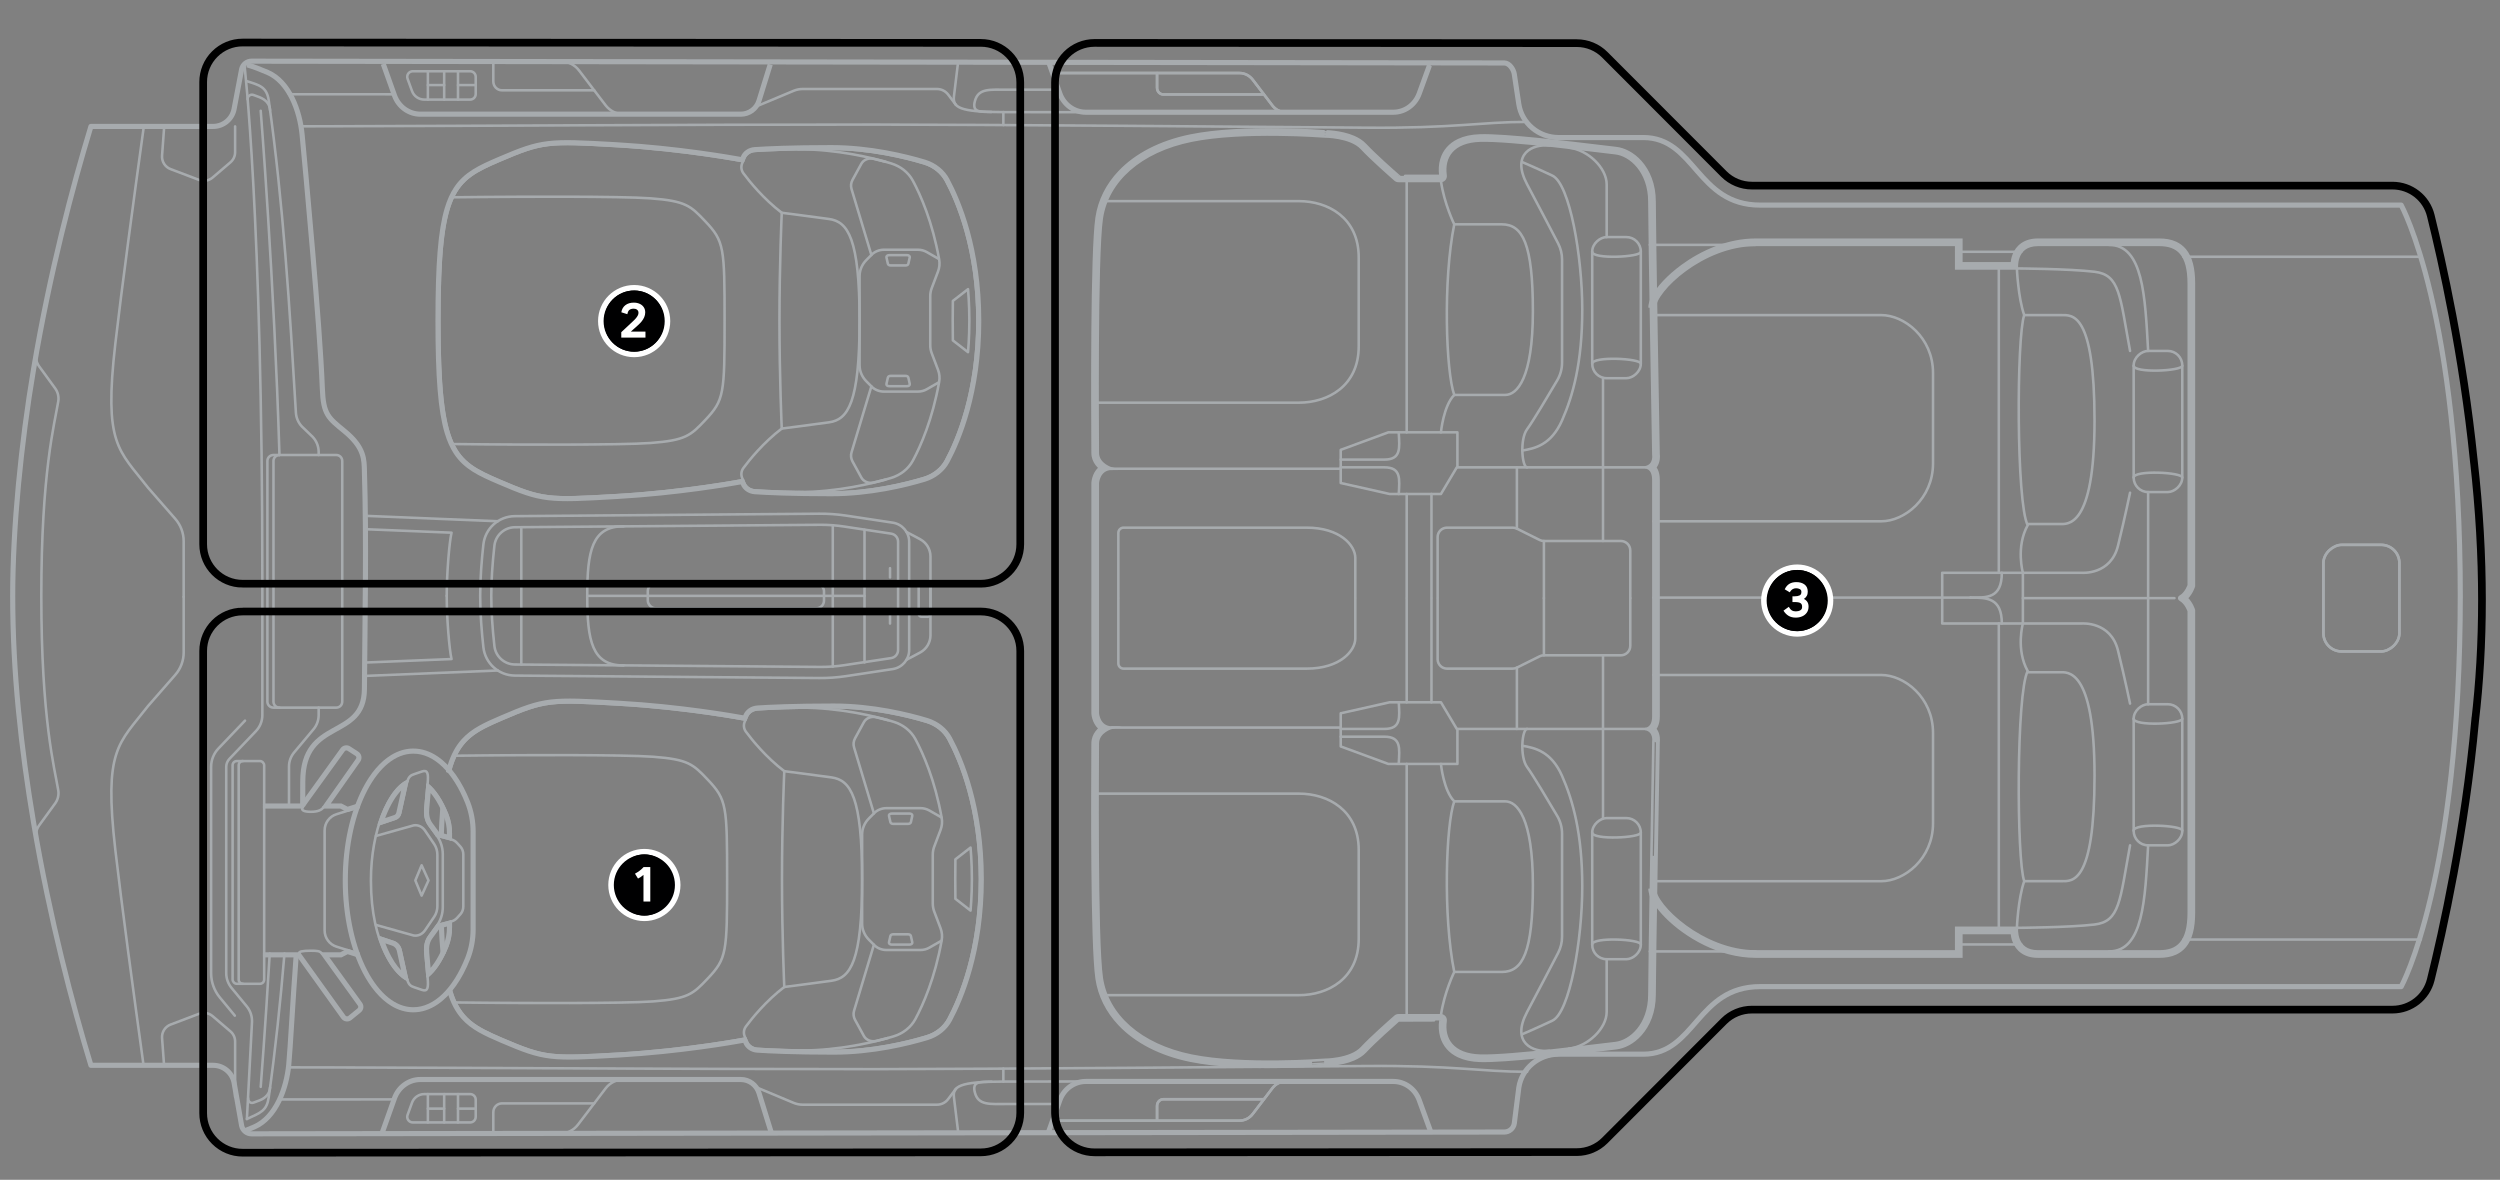 <?xml version="1.0" encoding="UTF-8"?><svg xmlns="http://www.w3.org/2000/svg" width="487.497" height="230.06" viewBox="0 0 487.497 230.06"><rect x="0" y="0" width="487.497" height="230.06" fill="#808080" stroke="none"/><g id="uuid-d1ba2937-abbb-4fa1-be99-78d37eb25505"><path d="m94.262,106.159c.35-3.126,2.974-5.484,6.119-5.509l59.394-.478c1.738-.014,3.475.11,5.194.369l9.115,1.378c1.842.278,3.204,1.862,3.204,3.725v21.1c0,1.863-1.362,3.446-3.204,3.725l-9.115,1.378c-1.719.26-3.456.383-5.194.369l-59.394-.478c-3.139-.025-5.77-2.39-6.119-5.509-.322-2.878-.628-6.53-.628-10.035s.305-7.157.628-10.035Z" style="fill:none; stroke:#a7abae; stroke-linecap:round; stroke-linejoin:round; stroke-width:.5px;"/><path d="m100.399,129.577c-2.046-.017-3.761-1.56-3.989-3.589-.407-3.65-.614-6.945-.614-9.793s.207-6.143.614-9.795c.228-2.028,1.943-3.569,3.989-3.588l59.63-.478c1.546,0,3.101.116,4.616.347l9.115,1.378c.791.119,1.365.786,1.365,1.586v21.1c0,.799-.576,1.467-1.366,1.586l-9.112,1.378c-1.52.23-3.065.346-4.593.346l-59.655-.478Z" style="fill:none; stroke:#a7abae; stroke-linecap:round; stroke-linejoin:round; stroke-width:.5px;"/><line x1="162.392" y1="102.427" x2="162.392" y2="129.981" style="fill:none; stroke:#a7abae; stroke-linecap:round; stroke-linejoin:round; stroke-width:.5px;"/><line x1="168.579" y1="116.194" x2="114.51" y2="116.194" style="fill:none; stroke:#a7abae; stroke-linecap:round; stroke-linejoin:round; stroke-width:.5px;"/><path d="m121.594,129.761c-6.153,0-7.085-4.764-7.085-13.567,0-8.803.931-13.567,7.085-13.567" style="fill:none; stroke:#a7abae; stroke-linecap:round; stroke-linejoin:round; stroke-width:.5px;"/><line x1="168.579" y1="103.299" x2="168.579" y2="129.174" style="fill:none; stroke:#a7abae; stroke-linecap:round; stroke-linejoin:round; stroke-width:.5px;"/><line x1="173.554" y1="121.589" x2="173.554" y2="119.791" style="fill:none; stroke:#a7abae; stroke-linecap:round; stroke-linejoin:round; stroke-width:.5px;"/><line x1="173.554" y1="110.799" x2="173.554" y2="112.598" style="fill:none; stroke:#a7abae; stroke-linecap:round; stroke-linejoin:round; stroke-width:.5px;"/><path d="m176.767,103.732l2.654,1.418c1.243.664,2.019,1.958,2.019,3.367v15.355c0,1.409-.776,2.703-2.019,3.367l-2.654,1.418" style="fill:none; stroke:#a7abae; stroke-linecap:round; stroke-linejoin:round; stroke-width:.5px;"/><rect x="179.14" y="113.589" width="2.3" height="6.686" rx=".562" ry=".562" style="fill:none; stroke:#a7abae; stroke-linecap:round; stroke-linejoin:round; stroke-width:.5px;"/><rect x="126.318" y="113.77" width="34.361" height="4.849" rx="1.503" ry="1.503" style="fill:none; stroke:#a7abae; stroke-linecap:round; stroke-linejoin:round; stroke-width:.5px;"/><line x1="101.65" y1="102.802" x2="101.65" y2="129.587" style="fill:none; stroke:#a7abae; stroke-linecap:round; stroke-linejoin:round; stroke-width:.5px;"/><line x1="97.066" y1="130.745" x2="71.067" y2="131.808" style="fill:none; stroke:#a7abae; stroke-linecap:round; stroke-linejoin:round; stroke-width:.5px;"/><path d="m87.107,116.194c0,4.304.51,10.527.941,12.321l-16.996.686" style="fill:none; stroke:#a7abae; stroke-linecap:round; stroke-linejoin:round; stroke-width:.5px;"/><line x1="97.066" y1="101.643" x2="71.177" y2="100.585" style="fill:none; stroke:#a7abae; stroke-linecap:round; stroke-linejoin:round; stroke-width:.5px;"/><path d="m87.107,116.194c0-4.304.51-10.527.941-12.321l-16.837-.679" style="fill:none; stroke:#a7abae; stroke-linecap:round; stroke-linejoin:round; stroke-width:.5px;"/><path d="m169.916,75.337l-3.868,12.861c-.179.595-.111,1.228.192,1.781l1.718,3.14c.437.799,1.439,1.206,2.389.971l2.322-.573" style="fill:none; stroke:#a7abae; stroke-linecap:round; stroke-linejoin:round; stroke-width:.5px;"/><path d="m144.891,31.441s-11.363-2.184-24.715-2.955c-13.352-.771-14.357-.771-22.737,2.826-9.014,3.869-11.779,5.649-11.779,31.217,0,25.568,2.764,27.348,11.779,31.217,8.38,3.597,9.386,3.597,22.737,2.826s24.715-2.955,24.715-2.955" style="fill:none; stroke:#a7abae; stroke-linecap:round; stroke-linejoin:round; stroke-width:.5px;"/><path d="m151.993,62.529c0-11.176.447-21.04.447-21.04-3.578-2.73-6.274-6.076-7.466-7.679-.429-.576-.524-1.305-.254-1.955l.431-1.04c.326-.786,1.13-1.329,2.056-1.389,2.284-.148,7.163-.387,14.869-.387,7.549,0,14.433,1.707,18.101,2.813,1.867.563,3.404,1.781,4.266,3.381,2.225,4.131,6.158,13.397,6.158,27.295s-3.933,23.165-6.158,27.295c-.862,1.6-2.399,2.818-4.266,3.381-3.668,1.106-10.553,2.813-18.101,2.813-7.706,0-12.585-.239-14.869-.387-.926-.06-1.73-.603-2.056-1.389l-.431-1.04c-.27-.65-.175-1.379.254-1.955,1.192-1.603,3.889-4.949,7.466-7.679,0,0-.447-9.864-.447-21.04Z" style="fill:none; stroke:#a7abae; stroke-linecap:round; stroke-linejoin:round; stroke-width:.5px;"/><g id="uuid-a3ef920b-77c9-44f9-a712-2880f574d0fa"><path d="m191.104,62.52c0,14.003-3.957,23.348-6.209,27.541-.932,1.717-2.583,3.016-4.564,3.628-3.698,1.108-10.627,2.833-18.249,2.833-7.716,0-12.605-.237-14.907-.391-.581-.042-1.124-.241-1.568-.561-.398-.287-.718-.675-.905-1.128,0,0-.113-.26-.113-.26-2.115.388-12.449,2.201-24.381,2.881-13.382.781-14.47.783-22.955-2.868-3.766-1.611-6.59-2.912-8.524-5.842-.71-1.076-1.292-2.359-1.766-3.935-1.302-4.337-1.802-10.987-1.802-21.897s.499-17.539,1.799-21.875c.473-1.578,1.055-2.862,1.765-3.939,1.934-2.935,4.758-4.241,8.527-5.86,8.486-3.634,9.573-3.632,22.955-2.868,11.932.696,22.266,2.51,24.382,2.896,0,0,.112-.258.107-.247.192-.474.516-.871.923-1.161.443-.317.984-.508,1.557-.539,2.299-.153,7.188-.391,14.904-.391,7.623,0,14.551,1.725,18.249,2.833,1.027.308,1.965.806,2.761,1.455.739.604,1.356,1.339,1.804,2.174,2.25,4.191,6.208,13.536,6.208,27.522Z" style="fill:none; stroke:#a7abae; stroke-linecap:round; stroke-linejoin:round; stroke-width:.5px;"/><path d="m190.854,62.52c0,13.954-3.943,23.259-6.178,27.422-.898,1.655-2.494,2.914-4.416,3.508-3.686,1.104-10.589,2.822-18.177,2.822-7.711,0-12.595-.237-14.889-.39-.536-.039-1.034-.222-1.439-.515-.363-.262-.652-.614-.822-1.024l-.192-.443c-1.563.291-12.196,2.21-24.546,2.914-13.364.78-14.408.781-22.842-2.848-3.774-1.614-6.526-2.891-8.413-5.75-.694-1.052-1.267-2.311-1.735-3.869-1.29-4.298-1.792-10.913-1.792-21.825s.501-17.507,1.789-21.803c.468-1.56,1.04-2.82,1.734-3.873,1.887-2.864,4.64-4.145,8.417-5.768,8.435-3.613,9.478-3.612,22.842-2.848,12.35.72,22.984,2.64,24.547,2.931,0,0,.192-.443.189-.437.173-.427.466-.787.836-1.051.404-.289.899-.464,1.428-.493,2.292-.153,7.176-.39,14.887-.39,7.588,0,14.491,1.718,18.177,2.822.996.299,1.905.781,2.675,1.41.715.584,1.31,1.294,1.742,2.099,2.234,4.162,6.178,13.467,6.178,27.404Z" style="fill:none; stroke:#a7abae; stroke-linecap:round; stroke-linejoin:round; stroke-width:.5px;"/></g><path d="m190.604,62.52c0,13.905-3.929,23.17-6.148,27.302-.864,1.592-2.405,2.811-4.268,3.387-3.675,1.101-10.552,2.811-18.106,2.811-7.706,0-12.584-.237-14.871-.39-.932-.068-1.728-.61-2.049-1.389l-.271-.627s-11.348,2.185-24.711,2.947c-13.346.779-14.346.779-22.729-2.828-9.027-3.862-11.788-5.64-11.788-31.215s2.761-27.336,11.788-31.215c8.384-3.591,9.383-3.591,22.729-2.829,13.363.779,24.711,2.964,24.711,2.964l.271-.627c.322-.796,1.118-1.338,2.049-1.389,2.286-.152,7.164-.39,14.871-.39,7.554,0,14.43,1.711,18.106,2.811,1.863.559,3.404,1.778,4.268,3.387,2.219,4.133,6.148,13.397,6.148,27.286Z" style="fill:none; stroke:#a7abae; stroke-linecap:round; stroke-linejoin:round; stroke-width:.5px;"/><path d="m155.637,29.102c7.549,0,14.433,1.645,18.101,2.751,1.867.563,3.404,1.781,4.266,3.381,1.511,2.806,3.811,7.981,5.13,15.367.139.78.066,1.583-.218,2.331l-1.232,3.248c-.191.504-.289,1.033-.289,1.565v4.784s0,4.784,0,4.784c0,.533.098,1.062.289,1.565l1.232,3.248c.284.747.357,1.551.218,2.331-1.32,7.387-3.619,12.562-5.13,15.367-.862,1.6-2.399,2.818-4.266,3.381-3.668,1.106-10.553,2.751-18.101,2.751" style="fill:none; stroke:#a7abae; stroke-linecap:round; stroke-linejoin:round; stroke-width:.5px;"/><path d="m152.439,41.489s5.515.7,9.212,1.214c3.697.514,5.966,3.768,5.966,19.826,0,16.058-2.269,19.312-5.966,19.826s-9.212,1.214-9.212,1.214" style="fill:none; stroke:#a7abae; stroke-linecap:round; stroke-linejoin:round; stroke-width:.5px;"/><path d="m183.049,50.488l-2.33-1.336c-.517-.297-1.117-.454-1.73-.454h-6.616c-.917,0-1.792.353-2.404.97l-1.02,1.028c-.857.864-1.332,1.984-1.332,3.145v8.688s0,8.688,0,8.688c0,1.161.474,2.281,1.332,3.145l1.02,1.028c.613.618,1.487.97,2.404.97h6.616c.613,0,1.213-.158,1.73-.454l2.33-1.336" style="fill:none; stroke:#a7abae; stroke-linecap:round; stroke-linejoin:round; stroke-width:.5px;"/><path d="m88.311,86.587c2.058.025,4.118.046,6.179.062,5.615.044,26.525.175,32.409-.269,6.818-.514,7.765-1.456,10.606-4.453,3.711-3.915,3.788-5.053,3.788-19.398,0-14.345-.077-15.483-3.788-19.398-2.841-2.997-3.788-3.94-10.606-4.453-5.885-.444-26.794-.313-32.409-.269-2.061.016-4.12.037-6.179.062" style="fill:none; stroke:#a7abae; stroke-linecap:round; stroke-linejoin:round; stroke-width:.5px;"/><path d="m169.916,49.721l-3.868-12.861c-.179-.595-.111-1.228.192-1.781l1.718-3.14c.437-.799,1.439-1.206,2.389-.971l2.322.573" style="fill:none; stroke:#a7abae; stroke-linecap:round; stroke-linejoin:round; stroke-width:.5px;"/><path d="m189.023,62.529c0-3.4-.262-6.143-.262-6.143l-2.954,2.295-.029,3.848.029,3.848,2.954,2.295s.262-2.744.262-6.143Z" style="fill:none; stroke:#a7abae; stroke-linecap:round; stroke-linejoin:round; stroke-width:.5px;"/><path d="m177.123,73.611c-.04-.181-.268-.314-.537-.314h-2.912c-.268,0-.496.133-.537.314l-.284,1.27c-.024.106.022.215.125.296s.254.129.412.129h3.479c.158,0,.309-.047.412-.129s.149-.19.125-.296l-.284-1.27Z" style="fill:none; stroke:#a7abae; stroke-linecap:round; stroke-linejoin:round; stroke-width:.5px;"/><path d="m177.123,51.447c-.04.181-.268.314-.537.314h-2.912c-.268,0-.496-.133-.537-.314l-.284-1.27c-.024-.106.022-.215.125-.296s.254-.129.412-.129h3.479c.158,0,.309.047.412.129s.149.19.125.296l-.284,1.27Z" style="fill:none; stroke:#a7abae; stroke-linecap:round; stroke-linejoin:round; stroke-width:.5px;"/><path d="m170.411,158.612l-3.868-12.861c-.179-.595-.111-1.228.192-1.781l1.718-3.14c.437-.799,1.439-1.206,2.389-.971l2.322.573" style="fill:none; stroke:#a7abae; stroke-linecap:round; stroke-linejoin:round; stroke-width:.5px;"/><path d="m87.7,150.514c1.661-6.417,4.82-7.987,10.232-10.31,8.38-3.597,9.386-3.597,22.737-2.826s24.715,2.955,24.715,2.955" style="fill:none; stroke:#a7abae; stroke-linecap:round; stroke-linejoin:round; stroke-width:.5px;"/><g id="uuid-0f8f685f-e500-48ed-b359-f82b1789a271"><path d="m86.094,157.685c-.139,1.64-.242,3.458-.314,5.48" style="fill:none; stroke:#a7abae; stroke-linecap:round; stroke-linejoin:round; stroke-width:.5px;"/><path d="m86.343,157.706c-.138,1.635-.242,3.449-.313,5.468" style="fill:none; stroke:#a7abae; stroke-linecap:round; stroke-linejoin:round; stroke-width:.5px;"/></g><path d="m86.592,157.727c-.138,1.63-.241,3.44-.312,5.455" style="fill:none; stroke:#a7abae; stroke-linecap:round; stroke-linejoin:round; stroke-width:.5px;"/><g id="uuid-d5f776c2-ce07-4f78-931d-2d135bbdcbe8"><path d="m85.805,180.339c.081,2.047.197,3.879.352,5.524" style="fill:none; stroke:#a7abae; stroke-linecap:round; stroke-linejoin:round; stroke-width:.5px;"/><path d="m86.055,180.329c.081,2.043.197,3.871.351,5.51" style="fill:none; stroke:#a7abae; stroke-linecap:round; stroke-linejoin:round; stroke-width:.5px;"/></g><path d="m86.304,180.319c.081,2.04.197,3.863.35,5.497" style="fill:none; stroke:#a7abae; stroke-linecap:round; stroke-linejoin:round; stroke-width:.5px;"/><path d="m145.385,202.509s-11.363,2.184-24.715,2.955c-13.352.771-14.357.771-22.737-2.826-5.175-2.221-8.291-3.754-10.005-9.495" style="fill:none; stroke:#a7abae; stroke-linecap:round; stroke-linejoin:round; stroke-width:.5px;"/><path d="m152.487,171.42c0,11.176.447,21.04.447,21.04-3.578,2.73-6.274,6.076-7.466,7.679-.429.576-.524,1.305-.254,1.955l.431,1.04c.326.786,1.13,1.329,2.056,1.389,2.284.148,7.163.387,14.869.387,7.549,0,14.433-1.707,18.101-2.813,1.867-.563,3.404-1.781,4.266-3.381,2.225-4.131,6.158-13.397,6.158-27.295,0-13.898-3.933-23.165-6.158-27.295-.862-1.6-2.399-2.818-4.266-3.381-3.668-1.106-10.553-2.813-18.101-2.813-7.706,0-12.585.239-14.869.387-.926.06-1.73.603-2.056,1.389l-.431,1.04c-.27.65-.175,1.379.254,1.955,1.192,1.603,3.889,4.949,7.466,7.679,0,0-.447,9.864-.447,21.04Z" style="fill:none; stroke:#a7abae; stroke-linecap:round; stroke-linejoin:round; stroke-width:.5px;"/><g id="uuid-c957613b-9491-44fb-9294-baff42742ab9"><path d="m87.437,193.241c.672,2.268,1.566,3.929,2.733,5.241,1.867,2.101,4.388,3.251,7.578,4.621,8.486,3.634,9.573,3.632,22.955,2.868,11.932-.696,22.266-2.51,24.382-2.896,0,0,.112.258.107.247.192.474.516.871.923,1.161.443.317.984.508,1.557.539,2.299.153,7.188.391,14.904.391,7.623,0,14.551-1.725,18.249-2.833,1.027-.308,1.965-.806,2.761-1.455.739-.604,1.356-1.339,1.804-2.174,2.25-4.191,6.208-13.536,6.208-27.522,0-14.003-3.957-23.348-6.209-27.541-.932-1.717-2.583-3.016-4.564-3.628-3.698-1.108-10.627-2.833-18.249-2.833-7.716,0-12.605.237-14.907.391-.581.042-1.124.241-1.568.561-.398.287-.718.675-.905,1.128l-.113.26c-2.115-.388-12.449-2.201-24.381-2.881-13.382-.781-14.47-.783-22.955,2.868-3.161,1.352-5.666,2.49-7.529,4.554-1.143,1.267-2.028,2.862-2.7,5.024-.11.352-.209.705-.299,1.059" style="fill:none; stroke:#a7abae; stroke-linecap:round; stroke-linejoin:round; stroke-width:.5px;"/><path d="m87.677,193.17c.664,2.241,1.543,3.867,2.68,5.146,1.825,2.053,4.292,3.184,7.49,4.557,8.435,3.613,9.478,3.612,22.842,2.848,12.35-.72,22.984-2.64,24.547-2.931,0,0,.192.443.189.437.173.427.466.787.836,1.051.404.289.899.464,1.428.493,2.292.153,7.176.39,14.887.39,7.588,0,14.491-1.718,18.177-2.822.996-.299,1.905-.781,2.675-1.41.715-.584,1.31-1.294,1.742-2.099,2.234-4.162,6.178-13.467,6.178-27.404,0-13.954-3.943-23.259-6.178-27.422-.898-1.655-2.494-2.914-4.416-3.508-3.686-1.104-10.589-2.822-18.177-2.822-7.711,0-12.595.237-14.889.39-.536.039-1.034.222-1.439.515-.363.262-.652.614-.822,1.024l-.192.443c-1.563-.291-12.196-2.21-24.546-2.914-13.364-.78-14.408-.781-22.842,2.848-3.169,1.356-5.621,2.475-7.441,4.492-1.114,1.235-1.983,2.796-2.647,4.931-.108.348-.207.697-.296,1.046" style="fill:none; stroke:#a7abae; stroke-linecap:round; stroke-linejoin:round; stroke-width:.5px;"/></g><path d="m87.916,193.099c1.712,5.776,4.832,7.312,10.028,9.545,8.384,3.591,9.383,3.591,22.729,2.829,13.363-.779,24.711-2.964,24.711-2.964l.271.627c.322.796,1.118,1.338,2.049,1.389,2.286.152,7.164.39,14.871.39,7.554,0,14.43-1.711,18.106-2.811,1.863-.559,3.404-1.778,4.268-3.387,2.219-4.133,6.148-13.397,6.148-27.286,0-13.905-3.929-23.17-6.148-27.302-.864-1.592-2.405-2.811-4.268-3.387-3.675-1.101-10.552-2.811-18.106-2.811-7.706,0-12.584.237-14.871.39-.932.068-1.728.61-2.049,1.389l-.271.627s-11.348-2.185-24.711-2.947c-13.346-.779-14.346-.779-22.729,2.828-5.116,2.188-8.219,3.708-9.948,9.267-.107.344-.204.688-.292,1.033" style="fill:none; stroke:#a7abae; stroke-linecap:round; stroke-linejoin:round; stroke-width:.5px;"/><path d="m156.131,204.848c7.549,0,14.433-1.645,18.101-2.751,1.867-.563,3.404-1.781,4.266-3.381,1.511-2.806,3.811-7.981,5.13-15.367.139-.78.066-1.583-.218-2.331l-1.232-3.248c-.191-.504-.289-1.033-.289-1.565v-4.784s0-4.784,0-4.784c0-.533.098-1.062.289-1.565l1.232-3.248c.284-.747.357-1.551.218-2.331-1.32-7.387-3.619-12.562-5.13-15.367-.862-1.6-2.399-2.818-4.266-3.381-3.668-1.106-10.553-2.751-18.101-2.751" style="fill:none; stroke:#a7abae; stroke-linecap:round; stroke-linejoin:round; stroke-width:.5px;"/><path d="m152.934,192.46s5.515-.7,9.212-1.214c3.697-.514,5.966-3.768,5.966-19.826s-2.269-19.312-5.966-19.826c-3.697-.514-9.212-1.214-9.212-1.214" style="fill:none; stroke:#a7abae; stroke-linecap:round; stroke-linejoin:round; stroke-width:.5px;"/><path d="m183.544,183.461l-2.33,1.336c-.517.297-1.117.454-1.73.454h-6.616c-.917,0-1.792-.353-2.404-.97l-1.02-1.028c-.857-.864-1.332-1.984-1.332-3.145v-8.688s0-8.688,0-8.688c0-1.161.474-2.281,1.332-3.145l1.02-1.028c.613-.618,1.487-.97,2.404-.97h6.616c.613,0,1.213.158,1.73.454l2.33,1.336" style="fill:none; stroke:#a7abae; stroke-linecap:round; stroke-linejoin:round; stroke-width:.5px;"/><path d="m88.805,147.362c2.058-.025,4.118-.046,6.179-.062,5.615-.044,26.525-.175,32.409.269,6.818.514,7.765,1.456,10.606,4.453,3.711,3.915,3.788,5.053,3.788,19.398s-.077,15.483-3.788,19.398c-2.841,2.997-3.788,3.94-10.606,4.453-5.885.444-26.794.313-32.409.269-2.061-.016-4.12-.037-6.179-.062" style="fill:none; stroke:#a7abae; stroke-linecap:round; stroke-linejoin:round; stroke-width:.5px;"/><path d="m170.411,184.228l-3.868,12.861c-.179.595-.111,1.228.192,1.781l1.718,3.14c.437.799,1.439,1.206,2.389.971l2.322-.573" style="fill:none; stroke:#a7abae; stroke-linecap:round; stroke-linejoin:round; stroke-width:.5px;"/><path d="m189.517,171.42c0,3.4-.262,6.143-.262,6.143l-2.954-2.295-.029-3.848.029-3.848,2.954-2.295s.262,2.744.262,6.143Z" style="fill:none; stroke:#a7abae; stroke-linecap:round; stroke-linejoin:round; stroke-width:.5px;"/><path d="m177.617,160.338c-.04.181-.268.314-.537.314h-2.912c-.268,0-.496-.133-.537-.314l-.284-1.27c-.024-.106.022-.215.125-.296s.254-.129.412-.129h3.479c.158,0,.309.047.412.129s.149.19.125.296l-.284,1.27Z" style="fill:none; stroke:#a7abae; stroke-linecap:round; stroke-linejoin:round; stroke-width:.5px;"/><path d="m177.617,182.502c-.04-.181-.268-.314-.537-.314h-2.912c-.268,0-.496.133-.537.314l-.284,1.27c-.024.106.022.215.125.296s.254.129.412.129h3.479c.158,0,.309-.047.412-.129s.149-.19.125-.296l-.284-1.27Z" style="fill:none; stroke:#a7abae; stroke-linecap:round; stroke-linejoin:round; stroke-width:.5px;"/><path d="m48.182,12.631c1.23.368,2.522.85,3.977,1.477,4.255,1.835,6.311,7.539,6.75,12.152.597,6.27,3.491,37.128,3.946,49.504.187,5.098,1.182,5.732,4.331,8.315,3.945,3.235,3.808,5.614,3.875,7.803.418,13.676.109,28.2,0,42.489-.077,10.07-12.02,5.474-12.02,18.016,0,1.766-.005,3.124-.015,4.829" style="fill:none; stroke:#a7abae; stroke-linejoin:round;"/><path d="m47.647,220.55c.609-.237,1.244-.499,1.912-.788,4.255-1.835,6.311-7.539,6.75-12.152.308-3.232.807-12.761,1.448-21.32" style="fill:none; stroke:#a7abae; stroke-linejoin:round;"/><path d="m83.368,152.99c1.415,1.133,2.771,3.163,3.831,5.83.463,1.163.698,2.403.698,3.686v1.159" style="fill:none; stroke:#a7abae; stroke-linecap:round; stroke-linejoin:round; stroke-width:.5px;"/><path d="m79.406,191.042c-2.077-1.04-7.076-6.52-7.076-19.357,0-9.952,3.513-17.685,7.112-19.369" style="fill:none; stroke:#a7abae; stroke-linecap:round; stroke-linejoin:round; stroke-width:.5px;"/><path d="m87.897,179.705v1.159c0,1.266-.241,2.541-.696,3.686-1.063,2.674-2.423,4.706-3.841,5.837" style="fill:none; stroke:#a7abae; stroke-linecap:round; stroke-linejoin:round; stroke-width:.5px;"/><path d="m85.271,180.399l2.77-.732c.415-.11.798-.35,1.109-.696l.652-.724c.346-.385.543-.924.543-1.489v-10.146c0-.565-.197-1.104-.543-1.489l-.652-.724c-.311-.346-.694-.586-1.109-.696l-2.859-.756" style="fill:none; stroke:#a7abae; stroke-linecap:round; stroke-linejoin:round; stroke-width:.5px;"/><path d="m73.934,182.762l2.804.942c.686.231,1.21.84,1.379,1.603.349,1.572.935,4.216,1.17,5.273.344,1.549.837,1.717,1.587,1.971l1.435.488c1.114.378,1.248-.446,1.081-2.302-.167-1.856-.376-4.188-.438-4.881-.112-1.243.072-2.365.735-3.277l1.494-2.055c.756-1.039,1.164-2.321,1.164-3.649v-10.278c0-1.325-.41-2.612-1.164-3.649-.561-.771-1.178-1.621-1.494-2.055-.663-.912-.846-2.033-.735-3.277.062-.693.271-3.025.438-4.881.167-1.856.032-2.681-1.081-2.302l-1.435.488c-.749.255-1.243.423-1.587,1.971-.256,1.153-.931,4.194-1.259,5.673-.114.514-.469.926-.931,1.082-.619.208-1.652.555-3.199,1.075" style="fill:none; stroke:#a7abae; stroke-linecap:round; stroke-linejoin:round; stroke-width:.5px;"/><path d="m73.302,180.357l7.364,2.064c.845.139,1.691-.248,2.21-1.012l1.782-2.623c.408-.6.629-1.335.629-2.091v-10.021c0-.756-.221-1.491-.629-2.091l-1.782-2.623c-.519-.764-1.365-1.151-2.21-1.012l-7.364,2.064" style="fill:none; stroke:#a7abae; stroke-linecap:round; stroke-linejoin:round; stroke-width:.5px;"/><polygon points="82.217 174.641 80.988 171.685 82.217 168.73 83.556 171.685 82.217 174.641" style="fill:none; stroke:#a7abae; stroke-linecap:round; stroke-linejoin:round; stroke-width:.5px;"/><g id="uuid-24b919e4-bcc9-4a60-b7e9-a9e1ef597d1e"><path d="m74.691,159.929c.845-2.405,1.906-4.319,3.032-5.607.311-.355.624-.66.935-.912-.188.839-.515,2.326-1.115,5.047-.041.187-.128.351-.242.478-.103.114-.225.194-.361.238-.482.165-1.217.412-2.249.757Zm12.71,3.09l-1.915-.507c-.53-.731-1.096-1.51-1.393-1.913-.57-.784-.747-1.767-.64-2.935.021-.226.056-.621.1-1.115.063-.702.143-1.603.224-2.503,1.071,1.123,2.104,2.812,2.957,4.963.444,1.103.667,2.28.667,3.496v.515Zm-3.63,26.312c-.134-1.501-.269-2.995-.318-3.519-.107-1.176.07-2.16.638-2.94.314-.427.924-1.26,1.49-2.04l1.82-.481v.515c0,1.201-.23,2.409-.66,3.498-.858,2.148-1.897,3.842-2.97,4.967Zm-5.14.599c-.368-.306-.801-.734-1.265-1.324-.84-1.068-1.786-2.67-2.632-5.048.81.271,1.842.617,1.843.618.245.083.465.231.644.43.195.217.341.494.413.808.326,1.473.563,2.549.737,3.339.109.494.193.878.26,1.178Zm-2.22,5.998c1.307.792,2.714,1.229,4.185,1.229,1.639,0,3.2-.541,4.63-1.512,2.519-1.709,4.651-4.759,6.188-8.628.728-1.831,1.094-3.822,1.094-5.811v-19.043c0-2.005-.367-3.966-1.094-5.811-1.538-3.869-3.67-6.918-6.188-8.628-1.43-.97-2.99-1.512-4.63-1.512-1.471,0-2.878.436-4.185,1.229-2.118,1.284-3.976,3.505-5.461,6.353-2.4,4.604-3.87,10.929-3.87,17.89,0,6.961,1.47,13.287,3.87,17.89,1.485,2.848,3.343,5.069,5.461,6.353Z" style="fill:none; stroke:#a7abae; stroke-linecap:round; stroke-linejoin:round; stroke-width:.5px;"/><path d="m74.291,160.326c.877-2.65,2.016-4.764,3.244-6.169.498-.569,1.006-1.017,1.513-1.337-.143.615-.456,2.04-1.261,5.69-.05.229-.157.432-.301.591-.13.143-.288.249-.466.307-.554.189-1.442.488-2.729.917Zm13.36,3.018l-2.315-.613c-.545-.752-1.138-1.568-1.445-1.985-.618-.849-.797-1.901-.687-3.105.021-.225.056-.621.1-1.115.075-.839.175-1.963.272-3.03,1.239,1.141,2.432,3.003,3.39,5.418.457,1.134.685,2.343.685,3.59v.84Zm-4.082,26.537c-.148-1.664-.31-3.46-.365-4.046-.11-1.212.069-2.263.686-3.111.318-.432.939-1.279,1.504-2.059.007-.01.014-.021.023-.033.004-.005.008-.011.012-.018l2.222-.587v.84c0,1.232-.236,2.471-.678,3.59-.964,2.414-2.163,4.282-3.404,5.424Zm-4.548.65c-.466-.303-1.124-.845-1.852-1.77-.915-1.163-1.943-2.934-2.837-5.601.797.267,2.325.779,2.326.779.287.098.543.27.749.499.224.249.39.565.471.921.326,1.473.563,2.549.737,3.339.214.97.333,1.512.406,1.832Zm-2.481,5.184c1.273.772,2.636,1.193,4.055,1.193,1.582,0,3.094-.522,4.489-1.469,2.462-1.671,4.569-4.67,6.096-8.513.716-1.8,1.076-3.76,1.076-5.719v-19.043c0-1.974-.361-3.904-1.076-5.719-1.527-3.843-3.634-6.842-6.096-8.513-1.395-.947-2.907-1.469-4.489-1.469-1.419,0-2.782.421-4.055,1.193-2.066,1.253-3.897,3.432-5.369,6.255-2.378,4.561-3.842,10.846-3.842,17.775s1.464,13.213,3.842,17.775c1.472,2.823,3.302,5.002,5.369,6.255Z" style="fill:none; stroke:#a7abae; stroke-linecap:round; stroke-linejoin:round; stroke-width:.5px;"/></g><path d="m90.949,156.537c-2.375-5.975-6.133-9.824-10.353-9.824-7.185,0-13.016,11.178-13.016,24.972s5.831,24.972,13.016,24.972c4.22,0,7.979-3.849,10.353-9.824.703-1.77,1.059-3.698,1.059-5.627v-19.043c0-1.944-.355-3.842-1.059-5.627Zm-3.751,2.284c.469,1.165.703,2.405.703,3.683v1.165l-2.715-.718c-.56-.771-1.18-1.626-1.497-2.057-.666-.915-.847-2.034-.734-3.275.061-.666.25-2.813.416-4.628,1.414,1.134,2.768,3.161,3.827,5.831Zm-7.752-6.504c-.103.285-.037.001-1.414,6.247-.113.514-.469.93-.93,1.081-.62.212-1.656.56-3.199,1.074,1.361-4.364,3.433-7.419,5.543-8.402Zm-5.506,30.448l2.798.938c.688.234,1.21.84,1.384,1.603,1.239,5.602,1.196,5.455,1.286,5.725-.836-.371-3.519-2.119-5.468-8.266Zm13.961-1.898c0,1.263-.242,2.534-.696,3.683-1.066,2.67-2.428,4.704-3.842,5.838-.159-1.785-.348-3.887-.408-4.53-.113-1.248.068-2.367.734-3.282.318-.431.938-1.278,1.497-2.049.03-.045.061-.083.083-.129l2.632-.696v1.165Z" style="fill:none; stroke:#a7abae; stroke-linecap:round; stroke-linejoin:round; stroke-width:.5px;"/><path d="m65.568,88.727c.652,0,1.168.515,1.168,1.168v46.924c0,.652-.515,1.168-1.168,1.168h-12.26c-.635,0-1.168-.515-1.168-1.168v-46.924c0-.652.532-1.168,1.168-1.168h12.26Z" style="fill:none; stroke:#a7abae; stroke-linecap:round; stroke-linejoin:round; stroke-width:.5px;"/><path d="m54.494,88.727c-.644,0-1.166.522-1.166,1.166v46.928c0,.644.522,1.166,1.166,1.166" style="fill:none; stroke:#a7abae; stroke-linecap:round; stroke-linejoin:round; stroke-width:.5px;"/><rect x="45.355" y="148.408" width="6.158" height="43.43" rx=".816" ry=".816" style="fill:none; stroke:#a7abae; stroke-linecap:round; stroke-linejoin:round; stroke-width:.5px;"/><path d="m47.36,148.408c-.451,0-.816.365-.816.816v41.798c0,.451.365.816.816.816" style="fill:none; stroke:#a7abae; stroke-linecap:round; stroke-linejoin:round; stroke-width:.5px;"/><path d="m45.788,198.051l-2.919-3.54c-1.099-1.333-1.704-3.018-1.704-4.744v-40.215c0-1.355.516-2.642,1.451-3.622l5.16-5.405" style="fill:none; stroke:#a7abae; stroke-linecap:round; stroke-linejoin:round; stroke-width:.5px;"/><path d="m48.145,218.206l.992-18.866c.059-1.126-.306-2.234-1.023-3.105l-2.969-3.601c-.666-.807-1.03-1.821-1.03-2.868v-40.215c0-.591.228-1.159.636-1.586l5.159-5.405c.801-.839,1.247-1.954,1.247-3.113v-26.091c0-71.694-3.513-100.88-3.513-100.88" style="fill:none; stroke:#a7abae; stroke-linecap:round; stroke-linejoin:round; stroke-width:.5px;"/><path d="m62.138,137.986v1.454c0,1.01-.355,1.987-1.003,2.762l-3.779,4.518c-.648.775-1.003,1.752-1.003,2.762v7.715" style="fill:none; stroke:#a7abae; stroke-linecap:round; stroke-linejoin:round; stroke-width:.5px;"/><g id="uuid-2e45ef24-5580-4b4e-b9d2-15155cb19f91"><path d="m69.762,156.942l-1.989.627-1.233-.643h-2.516l6.011-8.543c.089-.126.15-.268.182-.416s.034-.302.004-.454-.089-.294-.174-.419-.194-.234-.324-.318l-1.565-1.014c-.254-.165-.551-.215-.827-.163s-.535.206-.712.452l-7.848,10.876h-7.258" style="fill:none; stroke:#a7abae; stroke-linecap:round; stroke-linejoin:round; stroke-width:.5px;"/><path d="m69.837,157.18l-2.088.658-1.271-.663h-2.936l6.288-8.937c.069-.098.117-.209.142-.324s.026-.236.003-.354-.069-.229-.135-.327-.152-.182-.253-.248l-1.565-1.014c-.198-.128-.429-.168-.645-.127s-.417.161-.555.352l-7.923,10.98h-7.386" style="fill:none; stroke:#a7abae; stroke-linecap:round; stroke-linejoin:round; stroke-width:.5px;"/></g><path d="m69.912,157.419l-2.187.689-1.308-.683h-3.356l6.565-9.331c.099-.141.137-.317.104-.487s-.133-.319-.279-.413l-1.565-1.014c-.284-.184-.663-.113-.862.162l-7.998,11.084h-7.514" style="fill:none; stroke:#a7abae; stroke-linecap:round; stroke-linejoin:round; stroke-width:.5px;"/><g id="uuid-8a75d62e-b684-4b8a-8d0e-e6c73e078949"><path d="m51.513,186.445h6.623l8.618,12.019c.091.127.207.233.339.312s.279.131.435.152.312.009.46-.033.287-.114.409-.213l1.798-1.468c.233-.19.372-.455.408-.732s-.029-.569-.205-.813l-6.658-9.224h2.801l1.233-.643,1.989.627" style="fill:none; stroke:#a7abae; stroke-linecap:round; stroke-linejoin:round; stroke-width:.5px;"/><path d="m51.513,186.195h6.751l8.693,12.124c.071.099.162.182.264.243s.218.102.339.119.243.007.358-.026.224-.089.319-.166l1.798-1.468c.182-.148.29-.355.318-.571s-.023-.444-.16-.634l-6.944-9.621h3.229l1.271-.663,2.088.658" style="fill:none; stroke:#a7abae; stroke-linecap:round; stroke-linejoin:round; stroke-width:.5px;"/></g><path d="m51.513,185.945h6.879l8.768,12.228c.102.143.259.237.433.26s.35-.027.486-.138l1.798-1.468c.261-.213.311-.592.114-.865l-7.231-10.017h3.656l1.308-.683,2.187.689" style="fill:none; stroke:#a7abae; stroke-linecap:round; stroke-linejoin:round; stroke-width:.5px;"/><path d="m69.912,185.952l-4.296-1.354c-1.378-.434-2.315-1.712-2.315-3.157v-9.756s0-9.756,0-9.756c0-1.445.937-2.723,2.315-3.157l4.296-1.354" style="fill:none; stroke:#a7abae; stroke-linecap:round; stroke-linejoin:round; stroke-width:.5px;"/><path d="m63.061,157.425c-.352.541-1.11.877-2.455.877s-1.974-.33-1.579-.877" style="fill:none; stroke:#a7abae; stroke-linecap:round; stroke-linejoin:round; stroke-width:.5px;"/><path d="m58.392,185.945c-.341-.397.759-.554,2.11-.554s1.875.024,2.258.554" style="fill:none; stroke:#a7abae; stroke-linecap:round; stroke-linejoin:round; stroke-width:.5px;"/><path d="m48.295,19.37c-.048-.578.494-1.025,1.05-.874,0,0,.322.096,1.262.461,1.221.473,1.989,1.333,2.063,2.532" style="fill:none; stroke:#a7abae; stroke-linecap:round; stroke-linejoin:round; stroke-width:.5px;"/><path d="m48.043,15.802c2.517.795,3.985,1.095,4.369,3.825,2.836,20.158,4.089,40.518,5.287,60.839.06,1.011.473,1.969,1.17,2.705l2.091,2.013c.757.8,1.179,1.859,1.179,2.96v.584" style="fill:none; stroke:#a7abae; stroke-linecap:round; stroke-linejoin:round; stroke-width:.5px;"/><path d="m50.839,21.601s2.622,33.014,3.655,67.126" style="fill:none; stroke:#a7abae; stroke-linecap:round; stroke-linejoin:round; stroke-width:.5px;"/><path d="m48.393,214.164c-.043.578.447,1.025.951.874,0,0,.322-.096,1.262-.461,1.221-.473,1.989-1.333,2.063-2.532" style="fill:none; stroke:#a7abae; stroke-linecap:round; stroke-linejoin:round; stroke-width:.5px;"/><path d="m48.145,218.206c2.737-1.263,3.888-1.602,4.267-4.299,1.306-9.285,2.277-18.614,3.061-27.962" style="fill:none; stroke:#a7abae; stroke-linecap:round; stroke-linejoin:round; stroke-width:.5px;"/><path d="m50.839,211.933s.842-10.597,1.759-25.988" style="fill:none; stroke:#a7abae; stroke-linecap:round; stroke-linejoin:round; stroke-width:.5px;"/><path d="m279.014,220.767l-2.274-6.258c-.793-2.182-2.805-3.626-5.053-3.626h-59.955c-2.26,0-4.281,1.46-5.065,3.66l-2.255,6.33" style="fill:none; stroke:#a7abae; stroke-miterlimit:10;"/><path d="m205.248,218.527h36.436c1.012,0,1.969-.48,2.597-1.304l3.838-5.035c.628-.824,1.585-1.304,2.597-1.304h11.463" style="fill:none; stroke:#a7abae; stroke-miterlimit:10; stroke-width:.5px;"/><path d="m225.626,218.527v-2.892c0-.711.556-1.288,1.241-1.288h19.607" style="fill:none; stroke:#a7abae; stroke-miterlimit:10; stroke-width:.5px;"/><path d="m279.014,220.767l-2.274-6.258c-.793-2.182-2.805-3.626-5.053-3.626h-59.955c-2.26,0-4.281,1.46-5.065,3.66l-2.255,6.33" style="fill:none; stroke:#a7abae; stroke-linecap:round; stroke-linejoin:round; stroke-width:.5px;"/><path d="m205.248,218.527h36.436c1.012,0,1.969-.48,2.597-1.304l3.838-5.035c.628-.824,1.585-1.304,2.597-1.304h11.463" style="fill:none; stroke:#a7abae; stroke-linecap:round; stroke-linejoin:round; stroke-width:.5px;"/><path d="m225.626,218.527v-2.892c0-.711.556-1.288,1.241-1.288h19.607" style="fill:none; stroke:#a7abae; stroke-linecap:round; stroke-linejoin:round; stroke-width:.5px;"/><path d="m150.429,220.95l-2.431-7.833c-.483-1.556-1.922-2.616-3.551-2.616h-62.46c-2.26,0-4.281,1.46-5.065,3.66l-2.458,6.898" style="fill:none; stroke:#a7abae; stroke-miterlimit:10;"/><path d="m74.356,221.054h34.859c1.362,0,2.649-.646,3.494-1.755l5.37-7.044c.845-1.108,2.132-1.755,3.494-1.755h15.421" style="fill:none; stroke:#a7abae; stroke-linecap:round; stroke-linejoin:round; stroke-width:.5px;"/><path d="m96.195,220.784v-3.89c0-.957.748-1.732,1.67-1.732h17.998" style="fill:none; stroke:#a7abae; stroke-linecap:round; stroke-linejoin:round; stroke-width:.5px;"/><path d="m82.741,213.347c-1.077,0-2.038.674-2.405,1.687l-.863,2.38c-.121.334-.072.706.132.997s.537.464.892.464h11.176c.602,0,1.09-.488,1.09-1.09v-3.349c0-.602-.488-1.09-1.09-1.09h-8.932Z" style="fill:none; stroke:#a7abae; stroke-linecap:round; stroke-linejoin:round; stroke-width:.5px;"/><line x1="89.308" y1="218.875" x2="89.308" y2="213.347" style="fill:none; stroke:#a7abae; stroke-linecap:round; stroke-linejoin:round; stroke-width:.5px;"/><line x1="86.613" y1="218.875" x2="86.613" y2="213.347" style="fill:none; stroke:#a7abae; stroke-linecap:round; stroke-linejoin:round; stroke-width:.5px;"/><line x1="83.434" y1="218.875" x2="83.434" y2="213.347" style="fill:none; stroke:#a7abae; stroke-linecap:round; stroke-linejoin:round; stroke-width:.5px;"/><line x1="83.434" y1="216.18" x2="86.613" y2="216.18" style="fill:none; stroke:#a7abae; stroke-linecap:round; stroke-linejoin:round; stroke-width:.5px;"/><line x1="89.308" y1="216.18" x2="92.763" y2="216.18" style="fill:none; stroke:#a7abae; stroke-linecap:round; stroke-linejoin:round; stroke-width:.5px;"/><path d="m35.817,116.384v10.84c0,1.609-.584,3.164-1.643,4.376l-5.297,6.061c-5.775,7.447-8.662,8.359-6.383,28.115,1.221,10.582,3.576,28.034,5.499,41.961" style="fill:none; stroke:#a7abae; stroke-linecap:round; stroke-linejoin:round; stroke-width:.5px;"/><path d="m31.992,207.737l-.39-5.329c-.084-1.146.595-2.211,1.669-2.618l5.565-2.111c.887-.337,1.887-.162,2.609.454l3.492,2.984c.578.494.91,1.215.91,1.975v10.804" style="fill:none; stroke:#a7abae; stroke-linecap:round; stroke-linejoin:round; stroke-width:.5px;"/><path d="m35.815,116.384v-10.84c0-1.609-.584-3.164-1.643-4.376l-5.297-6.061c-5.775-7.447-8.662-8.359-6.383-28.115,1.232-10.678,3.619-28.352,5.552-42.341" style="fill:none; stroke:#a7abae; stroke-linecap:round; stroke-linejoin:round; stroke-width:.5px;"/><path d="m7.056,163.531c-.166-.91.048-1.848.592-2.596l3.111-4.278c.532-.732.749-1.646.602-2.539-.72-4.371-3.306-13.8-3.306-37.923,0-24.123,2.586-33.552,3.306-37.923.147-.893-.07-1.807-.602-2.539l-3.111-4.278c-.544-.748-.758-1.686-.592-2.596" style="fill:none; stroke:#a7abae; stroke-linecap:round; stroke-linejoin:round; stroke-width:.5px;"/><path d="m32.019,24.652l-.418,5.709c-.084,1.146.595,2.211,1.669,2.618l5.565,2.111c.887.337,1.887.162,2.609-.454l3.492-2.984c.578-.494.91-1.215.91-1.975v-5.025" style="fill:none; stroke:#a7abae; stroke-linecap:round; stroke-linejoin:round; stroke-width:.5px;"/><path d="m297.789,209c-9.043,0-14.21-1.28-31.535-1.128-17.325.152-75.834.608-95.591.608-40.525,0-75.985-.271-105.594-.329l-8.761-.017" style="fill:none; stroke:#a7abae; stroke-linecap:round; stroke-linejoin:round; stroke-width:.5px;"/><path d="m186.854,220.898l-.135-1.133c-.153-1.283-.491-4.101-.696-5.739-.271-2.17.949-3.12,9.63-3.12,6.103,0,16.08-.023,16.08-.023" style="fill:none; stroke:#a7abae; stroke-linecap:round; stroke-linejoin:round; stroke-width:.5px;"/><line x1="195.652" y1="210.906" x2="195.652" y2="208.383" style="fill:none; stroke:#a7abae; stroke-linecap:round; stroke-linejoin:round; stroke-width:.5px;"/><path d="m206.405,215.28s-6.437,0-9.924,0c-3.486,0-5.692.309-6.371-2.205-.601-2.224.944-2.116,3.243-2.143" style="fill:none; stroke:#a7abae; stroke-linecap:round; stroke-linejoin:round; stroke-width:.5px;"/><line x1="54.524" y1="214.391" x2="76.843" y2="214.383" style="fill:none; stroke:#a7abae; stroke-linecap:round; stroke-linejoin:round; stroke-width:.5px;"/><path d="m278.741,12.754l-2,5.505c-.793,2.182-2.805,3.626-5.053,3.626h-59.955c-2.26,0-4.281-1.46-5.065-3.66l-2.164-6.074" style="fill:none; stroke:#a7abae; stroke-miterlimit:10;"/><path d="m205.248,14.242h36.436c1.012,0,1.969.48,2.597,1.304l3.838,5.035c.628.824,1.585,1.304,2.597,1.304h11.463" style="fill:none; stroke:#a7abae; stroke-miterlimit:10; stroke-width:.5px;"/><path d="m225.626,14.242v2.892c0,.711.556,1.288,1.241,1.288h19.607" style="fill:none; stroke:#a7abae; stroke-miterlimit:10; stroke-width:.5px;"/><path d="m278.741,12.754l-2,5.505c-.793,2.182-2.805,3.626-5.053,3.626h-59.955c-2.26,0-4.281-1.46-5.065-3.66l-2.164-6.074" style="fill:none; stroke:#a7abae; stroke-linecap:round; stroke-linejoin:round; stroke-width:.5px;"/><path d="m205.248,14.242h36.436c1.012,0,1.969.48,2.597,1.304l3.838,5.035c.628.824,1.585,1.304,2.597,1.304h11.463" style="fill:none; stroke:#a7abae; stroke-linecap:round; stroke-linejoin:round; stroke-width:.5px;"/><path d="m225.626,14.242v2.892c0,.711.556,1.288,1.241,1.288h19.607" style="fill:none; stroke:#a7abae; stroke-linecap:round; stroke-linejoin:round; stroke-width:.5px;"/><path d="m150.195,12.571l-2.197,7.08c-.483,1.556-1.922,2.616-3.551,2.616h-62.46c-2.26,0-4.281-1.46-5.065-3.66l-2.189-6.144" style="fill:none; stroke:#a7abae; stroke-miterlimit:10;"/><path d="m74.562,11.985h34.859c1.362,0,2.649.646,3.494,1.755l5.163,6.774c.845,1.108,2.132,1.755,3.494,1.755h15.421" style="fill:none; stroke:#a7abae; stroke-linecap:round; stroke-linejoin:round; stroke-width:.5px;"/><path d="m96.195,11.985v3.89c0,.957.748,1.732,1.67,1.732h17.998" style="fill:none; stroke:#a7abae; stroke-linecap:round; stroke-linejoin:round; stroke-width:.5px;"/><path d="m82.741,19.422c-1.077,0-2.038-.674-2.405-1.687l-.863-2.38c-.121-.334-.072-.706.132-.997s.537-.464.892-.464h11.176c.602,0,1.09.488,1.09,1.09v3.349c0,.602-.488,1.09-1.09,1.09h-8.932Z" style="fill:none; stroke:#a7abae; stroke-linecap:round; stroke-linejoin:round; stroke-width:.5px;"/><line x1="89.308" y1="13.894" x2="89.308" y2="19.422" style="fill:none; stroke:#a7abae; stroke-linecap:round; stroke-linejoin:round; stroke-width:.5px;"/><line x1="86.613" y1="13.894" x2="86.613" y2="19.422" style="fill:none; stroke:#a7abae; stroke-linecap:round; stroke-linejoin:round; stroke-width:.5px;"/><line x1="83.434" y1="13.894" x2="83.434" y2="19.422" style="fill:none; stroke:#a7abae; stroke-linecap:round; stroke-linejoin:round; stroke-width:.5px;"/><line x1="83.434" y1="16.589" x2="86.613" y2="16.589" style="fill:none; stroke:#a7abae; stroke-linecap:round; stroke-linejoin:round; stroke-width:.5px;"/><line x1="89.308" y1="16.589" x2="92.763" y2="16.589" style="fill:none; stroke:#a7abae; stroke-linecap:round; stroke-linejoin:round; stroke-width:.5px;"/><path d="m297.789,23.769c-9.043,0-14.21,1.28-31.535,1.128-17.325-.152-75.834-.608-95.591-.608-40.525,0-75.985.271-105.594.329l-6.265.012" style="fill:none; stroke:#a7abae; stroke-linecap:round; stroke-linejoin:round; stroke-width:.5px;"/><path d="m186.764,12.623c-.119.994-.513,4.291-.741,6.119-.271,2.17.949,3.12,9.63,3.12,6.103,0,16.08.023,16.08.023" style="fill:none; stroke:#a7abae; stroke-linecap:round; stroke-linejoin:round; stroke-width:.5px;"/><line x1="195.652" y1="21.862" x2="195.652" y2="24.386" style="fill:none; stroke:#a7abae; stroke-linecap:round; stroke-linejoin:round; stroke-width:.5px;"/><path d="m206.405,17.488s-6.437,0-9.924,0-5.692-.309-6.371,2.205c-.601,2.224.944,2.116,3.243,2.143" style="fill:none; stroke:#a7abae; stroke-linecap:round; stroke-linejoin:round; stroke-width:.5px;"/><line x1="56.332" y1="18.378" x2="76.843" y2="18.386" style="fill:none; stroke:#a7abae; stroke-linecap:round; stroke-linejoin:round; stroke-width:.5px;"/><path d="m147.422,211.996l7.324,3.059c.567.237,1.176.359,1.79.359h26.172c.853,0,1.656-.399,2.171-1.079l1.515-2.001" style="fill:none; stroke:#a7abae; stroke-linecap:round; stroke-linejoin:round; stroke-width:.5px;"/><path d="m147.422,20.772l7.324-3.059c.567-.237,1.176-.359,1.79-.359h26.172c.853,0,1.656.399,2.171,1.079l1.515,2.001" style="fill:none; stroke:#a7abae; stroke-linecap:round; stroke-linejoin:round; stroke-width:.5px;"/><rect x="407.041" y="77.453" width="27.518" height="9.477" rx="2.822" ry="2.822" transform="translate(338.608 502.992) rotate(-90)" style="fill:none; stroke:#a7abae; stroke-linecap:round; stroke-linejoin:round; stroke-width:.5px;"/><path d="m416.062,93.129c0-1.498,9.477-1.057,9.477,0" style="fill:none; stroke:#a7abae; stroke-linecap:round; stroke-linejoin:round; stroke-width:.5px;"/><path d="m416.062,71.305c0,1.498,9.477,1.057,9.477,0" style="fill:none; stroke:#a7abae; stroke-linecap:round; stroke-linejoin:round; stroke-width:.5px;"/><polyline points="378.729 116.535 378.729 111.692 394.46 111.692 394.46 116.535" style="fill:none; stroke:#a7abae; stroke-linecap:round; stroke-linejoin:round; stroke-width:.5px;"/><path d="m390.352,111.692c0,5.048-2.935,4.843-6.105,4.843" style="fill:none; stroke:#a7abae; stroke-linecap:round; stroke-linejoin:round; stroke-width:.5px;"/><path d="m394.72,61.446s5.14,0,7.253,0c2.113,0,6.457-.646,6.457,20.574,0,21.22-5.375,20.163-6.855,20.163-1.48,0-6.176,0-6.176,0" style="fill:none; stroke:#a7abae; stroke-linecap:round; stroke-linejoin:round; stroke-width:.5px;"/><path d="m394.46,111.692h11.505s5.635.47,7.044-5.283c1.409-5.752,2.348-10.331,2.348-10.331" style="fill:none; stroke:#a7abae; stroke-linecap:round; stroke-linejoin:round; stroke-width:.5px;"/><path d="m415.357,68.433c-1.996-10.861-1.996-14.853-6.926-15.44s-15.141-.646-15.141-.646c0,0,.232,5.694,1.431,9.099-1.501,4.226-1.551,36.745.679,40.972-2.348,4.226-.939,9.274-.939,9.274" style="fill:none; stroke:#a7abae; stroke-linecap:round; stroke-linejoin:round; stroke-width:.5px;"/><path d="m418.883,68.433c-.591-10.626-.943-20.686-7.635-20.686" style="fill:none; stroke:#a7abae; stroke-linecap:round; stroke-linejoin:round; stroke-width:.5px;"/><path d="m418.883,95.951c0,7.523,0,20.584,0,20.584" style="fill:none; stroke:#a7abae; stroke-linecap:round; stroke-linejoin:round; stroke-width:.5px;"/><line x1="381.459" y1="49.103" x2="394.153" y2="49.103" style="fill:none; stroke:#a7abae; stroke-linecap:round; stroke-linejoin:round; stroke-width:.5px;"/><line x1="389.765" y1="52.347" x2="389.765" y2="111.701" style="fill:none; stroke:#a7abae; stroke-linecap:round; stroke-linejoin:round; stroke-width:.5px;"/><path d="m322.41,61.444s39.985,0,44.432,0c4.447,0,10.095,4.327,10.095,11.297v17.614c0,6.971-5.649,11.297-10.095,11.297h-44.432" style="fill:none; stroke:#a7abae; stroke-linecap:round; stroke-linejoin:round; stroke-width:.5px;"/><line x1="342.354" y1="47.746" x2="321.709" y2="47.746" style="fill:none; stroke:#a7abae; stroke-linecap:round; stroke-linejoin:round; stroke-width:.5px;"/><line x1="425.772" y1="50.068" x2="472.069" y2="50.068" style="fill:none; stroke:#a7abae; stroke-linecap:round; stroke-linejoin:round; stroke-width:.5px;"/><rect x="450.074" y="109.228" width="20.789" height="14.818" rx="3.552" ry="3.552" transform="translate(343.831 577.106) rotate(-90)" style="fill:none; stroke:#a7abae; stroke-linecap:round; stroke-linejoin:round; stroke-width:.5px;"/><rect x="407.041" y="146.344" width="27.518" height="9.477" rx="2.822" ry="2.822" transform="translate(571.883 -269.717) rotate(90)" style="fill:none; stroke:#a7abae; stroke-linecap:round; stroke-linejoin:round; stroke-width:.5px;"/><path d="m416.062,140.146c0,1.498,9.477,1.057,9.477,0" style="fill:none; stroke:#a7abae; stroke-linecap:round; stroke-linejoin:round; stroke-width:.5px;"/><path d="m416.062,161.969c0-1.498,9.477-1.057,9.477,0" style="fill:none; stroke:#a7abae; stroke-linecap:round; stroke-linejoin:round; stroke-width:.5px;"/><polyline points="216.854 91.4 261.441 91.4 261.441 87.72 270.716 84.307 284.195 84.307 284.195 91.134 320.822 91.134" style="fill:none; stroke:#a7abae; stroke-linecap:round; stroke-linejoin:round; stroke-width:.5px;"/><line x1="274.302" y1="35.29" x2="274.302" y2="84.307" style="fill:none; stroke:#a7abae; stroke-linecap:round; stroke-linejoin:round; stroke-width:.5px;"/><path d="m280.98,84.307s.495-5.194,2.597-7.296c-1.608-4.452-2.226-22.259,0-33.265,0,0-1.979-4.051-2.597-8.456" style="fill:none; stroke:#a7abae; stroke-linecap:round; stroke-linejoin:round; stroke-width:.5px;"/><path d="m302.143,28.374c-3.238-.332-7.577,1.523-4.354,7.582,2.314,4.35,4.815,9.146,6.042,11.506.505.971.768,2.049.768,3.144v20.102c0,1.217-.323,2.408-.941,3.457-1.6,2.716-4.781,8.067-5.868,9.525-1.476,1.979-.998,7.445,0,7.445" style="fill:none; stroke:#a7abae; stroke-linecap:round; stroke-linejoin:round; stroke-width:.5px;"/><path d="m283.576,77.011s7.631,0,9.937,0,5.397-3.215,5.397-16.323c0-13.108-1.979-16.942-6.059-16.942-4.081,0-9.275,0-9.275,0" style="fill:none; stroke:#a7abae; stroke-linecap:round; stroke-linejoin:round; stroke-width:.5px;"/><path d="m296.855,87.854c2.434-.403,5.632-1.088,7.744-5.884s3.939-11.21,3.939-21.591c0-10.381-2.434-24.539-5.841-26.138s-5.841-2.626-5.841-2.626" style="fill:none; stroke:#a7abae; stroke-linecap:round; stroke-linejoin:round; stroke-width:.5px;"/><rect x="301.458" y="55.251" width="27.518" height="9.477" rx="2.822" ry="2.822" transform="translate(255.228 375.207) rotate(-90)" style="fill:none; stroke:#a7abae; stroke-linecap:round; stroke-linejoin:round; stroke-width:.5px;"/><path d="m310.479,70.927c0-1.498,9.477-1.057,9.477,0" style="fill:none; stroke:#a7abae; stroke-linecap:round; stroke-linejoin:round; stroke-width:.5px;"/><path d="m310.479,49.103c0,1.498,9.477,1.057,9.477,0" style="fill:none; stroke:#a7abae; stroke-linecap:round; stroke-linejoin:round; stroke-width:.5px;"/><path d="m215.752,39.22s31.921,0,37.546,0c5.625,0,11.651,3.214,11.651,10.982v17.334c0,7.768-6.027,10.982-11.651,10.982-5.625,0-39.272,0-39.272,0" style="fill:none; stroke:#a7abae; stroke-linecap:round; stroke-linejoin:round; stroke-width:.5px;"/><path d="m218.077,116.535v-12.624c0-.563.456-1.019,1.019-1.019h35.676c6.562,0,9.509,3.482,9.509,5.893v7.751" style="fill:none; stroke:#a7abae; stroke-linecap:round; stroke-linejoin:round; stroke-width:.5px;"/><polyline points="261.441 91.4 261.441 94.187 270.976 96.329 280.98 96.329 284.074 91.134" style="fill:none; stroke:#a7abae; stroke-linecap:round; stroke-linejoin:round; stroke-width:.5px;"/><line x1="274.302" y1="96.329" x2="274.302" y2="116.535" style="fill:none; stroke:#a7abae; stroke-linecap:round; stroke-linejoin:round; stroke-width:.5px;"/><line x1="279.135" y1="96.329" x2="279.135" y2="116.535" style="fill:none; stroke:#a7abae; stroke-linecap:round; stroke-linejoin:round; stroke-width:.5px;"/><path d="m280.334,116.535v-11.805c0-1.015.823-1.838,1.838-1.838h12.801c.284,0,.565.066.82.193l4.446,2.215c.255.127.535.193.82.193h15.003c1.015,0,1.838.823,1.838,1.838v9.307" style="fill:none; stroke:#a7abae; stroke-linecap:round; stroke-linejoin:round; stroke-width:.5px;"/><polyline points="312.585 105.492 312.585 91.134 312.585 73.749" style="fill:none; stroke:#a7abae; stroke-linecap:round; stroke-linejoin:round; stroke-width:.5px;"/><path d="m313.3,46.23s0-7.079,0-10.277c0-3.197-3.628-6.744-7.393-7.162" style="fill:none; stroke:#a7abae; stroke-linecap:round; stroke-linejoin:round; stroke-width:.5px;"/><line x1="295.793" y1="103.084" x2="295.793" y2="91.134" style="fill:none; stroke:#a7abae; stroke-linecap:round; stroke-linejoin:round; stroke-width:.5px;"/><line x1="301.059" y1="105.492" x2="301.059" y2="116.637" style="fill:none; stroke:#a7abae; stroke-linecap:round; stroke-linejoin:round; stroke-width:.5px;"/><path d="m272.758,96.329c.154-2.941.497-5.196-2.814-5.196s-8.502,0-8.502,0" style="fill:none; stroke:#a7abae; stroke-linecap:round; stroke-linejoin:round; stroke-width:.5px;"/><path d="m272.758,84.424c.154,2.941.497,5.196-2.814,5.196-3.311,0-8.502,0-8.502,0" style="fill:none; stroke:#a7abae; stroke-linecap:round; stroke-linejoin:round; stroke-width:.5px;"/><path d="m214.064,116.637v22.447s.155,2.79,2.79,2.79c0,0-2.79.775-2.79,3.1s-.31,38.44.775,45.725c1.085,7.285,7.44,13.102,17.515,15.153,10.075,2.052,25.885.812,25.885.812,0,0,5.115.017,7.285-2.316,1.857-1.998,5.532-5.238,6.552-6.13.172-.151.393-.234.622-.234h8.254c.584,0,1.011.523.929,1.101-.508,3.573,1.39,6.601,6.738,6.772,5.89.188,23.405-2.137,26.35-2.447,2.945-.31,6.665-3.565,6.665-9.455s.775-49.321.775-49.321c0,0,.362-2.111-1.588-2.493,0,0,1.588.043,1.588-2.437v-46.134c0-2.48-1.588-2.437-1.588-2.437,1.95-.381,1.588-2.493,1.588-2.493,0,0-.775-43.431-.775-49.321,0-5.89-3.72-9.145-6.665-9.455-2.945-.31-20.46-2.635-26.35-2.447-5.348.17-7.246,3.199-6.738,6.772.082.578-.345,1.101-.929,1.101h-8.254c-.229,0-.45-.083-.622-.234-1.02-.892-4.695-4.132-6.552-6.13-2.17-2.334-7.285-2.316-7.285-2.316,0,0-15.81-1.24-25.885.812-10.075,2.052-16.43,7.868-17.515,15.153-1.085,7.285-.775,43.4-.775,45.725,0,2.325,2.79,3.1,2.79,3.1-2.635,0-2.79,2.79-2.79,2.79v22.447" style="fill:none; stroke:#a7abae; stroke-miterlimit:10; stroke-width:.5px;"/><g id="uuid-368eda28-4465-456b-b661-d863796110e3"><path d="m213.814,116.637s0,22.447,0,22.461c0,0,.072,1.383,1.022,2.282.28.265.632.484,1.07.614-.479.246-1.059.632-1.486,1.194-.355.467-.607,1.058-.607,1.786,0,.22-.003.744-.007,1.521-.039,7.384-.201,37.623.785,44.241.473,3.175,1.93,6.073,4.24,8.509,3.081,3.249,7.675,5.672,13.473,6.853,10.115,2.06,25.955.816,25.934.817,0,0,3.022.012,5.449-1.04.76-.329,1.474-.768,2.02-1.356,1.847-1.986,5.511-5.218,6.534-6.112.127-.111.289-.172.457-.172h8.254c.106,0,.203.023.289.063.09.042.17.104.234.181.063.076.111.165.139.263.027.096.036.2.02.309-.147,1.03-.1,2.026.171,2.932.212.711.562,1.363,1.062,1.93.482.547,1.1,1.011,1.86,1.368,1.03.485,2.319.776,3.884.826,4.824.154,17.368-1.366,23.42-2.098,1.379-.167,2.422-.293,2.965-.35,1.444-.152,3.039-.972,4.329-2.404,1.48-1.644,2.56-4.097,2.56-7.3,0-5.885.774-49.285.771-49.279,0-.005.189-1.082-.386-1.916-.16-.232-.377-.441-.663-.601.053-.031.106-.066.159-.106.207-.156.409-.381.568-.7.198-.397.325-.931.325-1.648v-46.134c0-.717-.127-1.251-.325-1.648-.159-.319-.361-.544-.568-.7-.053-.04-.106-.075-.159-.106.286-.16.502-.369.663-.601.567-.822.393-1.879.39-1.879-.004-.235-.775-43.444-.775-49.315,0-3.202-1.081-5.656-2.56-7.3-1.289-1.432-2.885-2.252-4.329-2.404-.543-.057-1.585-.183-2.965-.35-6.052-.733-18.596-2.252-23.42-2.098-1.565.05-2.854.341-3.884.826-.76.358-1.378.821-1.86,1.368-.5.567-.85,1.22-1.062,1.93-.271.906-.317,1.901-.171,2.932.015.108.007.213-.02.309-.028.098-.076.187-.139.263-.064.077-.143.139-.234.181-.086.04-.183.063-.289.063h-8.254c-.168,0-.331-.061-.457-.172-1.022-.894-4.687-4.126-6.534-6.112-.546-.587-1.261-1.026-2.02-1.356-2.427-1.052-5.449-1.04-5.428-1.04,0,0-15.839-1.244-25.955.816-5.798,1.181-10.391,3.604-13.473,6.853-2.31,2.436-3.767,5.334-4.24,8.509-.986,6.618-.824,36.857-.785,44.241.004.777.007,1.301.007,1.521,0,.728.252,1.319.607,1.786.427.562,1.007.948,1.486,1.194-.438.13-.79.349-1.07.614-.95.899-1.022,2.282-1.023,2.296v22.447" style="fill:none; stroke:#a7abae; stroke-miterlimit:10; stroke-width:.5px;"/><path d="m213.564,116.637s0,22.447,0,22.475c0,0,.073,1.478,1.1,2.45.192.182.415.343.67.473-.387.248-.79.577-1.114,1.002-.383.504-.658,1.147-.658,1.937,0,.219-.003.742-.007,1.52-.039,7.367-.202,37.636.787,44.279.481,3.229,1.963,6.173,4.306,8.644,3.124,3.294,7.768,5.737,13.604,6.926,10.145,2.066,25.989.823,25.983.822.016,0,3.076.011,5.549-1.061.78-.338,1.527-.794,2.104-1.415,1.836-1.975,5.49-5.198,6.515-6.094.081-.071.185-.11.293-.11h8.254c.069,0,.13.015.183.04.056.026.107.065.148.115.041.049.072.107.09.171.018.063.024.132.013.205-.151,1.059-.104,2.092.179,3.039.222.743.589,1.428,1.114,2.024.507.575,1.153,1.058,1.941,1.429,1.068.503,2.392.799,3.983.85,4.848.154,17.419-1.369,23.458-2.1,1.381-.167,2.42-.293,2.961-.35,1.514-.159,3.164-1.015,4.488-2.485,1.523-1.692,2.624-4.206,2.624-7.467,0-5.88.774-49.258.768-49.236.002-.01.209-1.178-.427-2.1-.118-.171-.262-.329-.435-.468.192-.17.372-.395.517-.686.219-.439.351-1.013.351-1.76v-46.134c0-.746-.133-1.321-.351-1.76-.145-.292-.325-.516-.517-.686.173-.139.317-.297.435-.468.619-.898.439-2.028.434-2.028-.008-.445-.775-43.455-.775-49.308,0-3.261-1.101-5.775-2.624-7.467-1.324-1.47-2.974-2.326-4.488-2.485-.54-.057-1.58-.183-2.961-.35-6.039-.731-18.609-2.254-23.458-2.1-1.591.051-2.915.347-3.983.85-.788.371-1.435.854-1.941,1.429-.525.596-.892,1.281-1.114,2.024-.283.946-.329,1.979-.179,3.039.01.073.005.142-.013.205-.018.064-.05.122-.09.171-.041.049-.092.088-.148.115-.053.025-.114.04-.183.04h-8.254c-.108,0-.212-.039-.293-.11-1.025-.897-4.679-4.119-6.515-6.094-.577-.621-1.324-1.077-2.104-1.415-2.463-1.068-5.509-1.061-5.509-1.06-.092-.007-15.897-1.242-26.024.82-5.837,1.189-10.48,3.632-13.604,6.926-2.343,2.471-3.825,5.415-4.306,8.644-.989,6.643-.827,36.912-.787,44.279.004.777.007,1.301.007,1.52,0,.79.274,1.433.658,1.937.323.425.726.754,1.114,1.002-.255.13-.478.291-.67.473-1.027.972-1.1,2.45-1.101,2.477v22.447" style="fill:none; stroke:#a7abae; stroke-miterlimit:10; stroke-width:.5px;"/><path d="m213.314,116.637s0,22.447.001,22.489c0,0,.074,1.573,1.178,2.617.117.111.244.214.381.308-.302.227-.599.503-.851.835-.412.542-.709,1.237-.709,2.089,0,.218-.003.741-.007,1.519-.039,7.35-.203,37.649.79,44.317.489,3.283,1.996,6.274,4.372,8.779,3.166,3.339,7.86,5.802,13.736,6.999,10.176,2.072,26.032.829,26.032.827.025,0,3.128.012,5.649-1.082.799-.347,1.579-.82,2.187-1.474,1.826-1.964,5.469-5.177,6.497-6.076.036-.031.081-.048.128-.048h8.254c.032,0,.057.007.077.016.022.01.043.026.062.048.018.022.033.049.042.079.008.029.012.063.006.101-.155,1.088-.108,2.158.187,3.145.232.776.616,1.493,1.166,2.118.531.603,1.206,1.106,2.023,1.49,1.106.521,2.465.822,4.081.874,4.873.155,17.469-1.372,23.496-2.102,1.382-.167,2.419-.293,2.957-.349,1.585-.167,3.289-1.058,4.648-2.567,1.567-1.74,2.689-4.315,2.689-7.634,0-5.767.745-47.633.774-49.259.036-.271.13-1.339-.477-2.22-.082-.118-.174-.23-.278-.335.14-.158.269-.345.379-.565.24-.481.378-1.096.378-1.871v-46.134c0-.775-.138-1.39-.378-1.871-.11-.221-.239-.408-.379-.565.104-.105.196-.217.278-.335.607-.88.514-1.949.477-2.22-.029-1.625-.774-43.492-.774-49.259,0-3.319-1.122-5.894-2.689-7.634-1.358-1.509-3.063-2.4-4.648-2.567-.538-.057-1.575-.182-2.957-.349-6.026-.73-18.623-2.257-23.496-2.102-1.617.052-2.976.353-4.081.874-.817.385-1.492.888-2.023,1.49-.55.624-.934,1.342-1.166,2.118-.295.987-.341,2.057-.187,3.145.005.038.002.072-.006.101-.009.031-.023.057-.042.079-.018.022-.04.038-.062.048-.02.009-.045.016-.077.016h-8.254c-.047,0-.093-.017-.128-.048-1.028-.899-4.671-4.113-6.497-6.076-.608-.654-1.388-1.127-2.187-1.474-2.507-1.087-5.589-1.082-5.589-1.079-.136-.011-15.94-1.243-26.093.825-5.875,1.196-10.569,3.66-13.736,6.999-2.376,2.505-3.883,5.496-4.372,8.779-.993,6.668-.829,36.967-.79,44.317.004.778.007,1.3.007,1.519,0,.852.297,1.547.709,2.089.252.332.549.608.851.835-.137.094-.264.197-.381.308-1.104,1.044-1.178,2.617-1.179,2.659v22.447" style="fill:none; stroke:#a7abae; stroke-miterlimit:10; stroke-width:.5px;"/><path d="m213.064,116.637s0,22.447.002,22.503c0,0,.075,1.668,1.256,2.785.048.045.097.089.147.131-.229.196-.449.421-.645.678-.44.579-.76,1.326-.76,2.24,0,.217-.003.739-.007,1.517-.039,7.333-.204,37.662.793,44.355.497,3.337,2.029,6.374,4.437,8.914,3.209,3.384,7.953,5.867,13.867,7.072,10.21,2.079,26.08.835,26.082.832.036,0,3.18.012,5.749-1.102.819-.355,1.632-.846,2.271-1.533,1.815-1.952,5.448-5.157,6.442-6.045,0,0,8.254,0,8.194-.042,0,0,0,0,0,.002-.159,1.117-.113,2.225.195,3.252.242.808.642,1.558,1.218,2.211.555.63,1.258,1.153,2.104,1.551,1.143.538,2.537.845,4.18.897,4.897.156,17.52-1.375,23.534-2.103,1.383-.167,2.418-.293,2.953-.349,1.656-.174,3.414-1.101,4.807-2.648,1.61-1.789,2.753-4.424,2.753-7.802,0-5.747.741-47.39.774-49.239.041-.318.127-1.441-.521-2.381-.048-.07-.099-.137-.154-.202.099-.133.191-.28.273-.445.261-.524.404-1.178.404-1.983v-46.134c0-.804-.143-1.459-.404-1.983-.082-.164-.174-.312-.273-.445.055-.065.106-.133.154-.202.648-.94.562-2.063.521-2.381-.033-1.85-.774-43.492-.774-49.239,0-3.378-1.143-6.013-2.753-7.802-1.393-1.547-3.152-2.474-4.807-2.648-.535-.056-1.57-.182-2.953-.349-6.013-.728-18.636-2.259-23.534-2.103-1.642.052-3.037.359-4.18.897-.845.398-1.548.921-2.104,1.551-.575.653-.976,1.403-1.218,2.211-.304,1.015-.352,2.109-.2,3.212,0,0-8.188,0-8.152.014-1.03-.901-4.663-4.106-6.478-6.058-.639-.687-1.452-1.178-2.271-1.533-2.551-1.106-5.669-1.103-5.67-1.099-.18-.014-15.983-1.244-26.161.829-5.914,1.204-10.658,3.688-13.867,7.072-2.409,2.54-3.94,5.577-4.437,8.914-.997,6.693-.832,37.022-.793,44.355.004.778.007,1.3.007,1.517,0,.914.319,1.661.76,2.24.195.257.416.482.645.678-.051.043-.1.086-.147.131-1.181,1.117-1.256,2.785-1.257,2.841v22.447" style="fill:none; stroke:#a7abae; stroke-miterlimit:10; stroke-width:.5px;"/></g><polyline points="216.854 141.875 261.441 141.875 261.441 145.555 270.716 148.968 284.195 148.968 284.195 142.141 320.822 142.141" style="fill:none; stroke:#a7abae; stroke-linecap:round; stroke-linejoin:round; stroke-width:.5px;"/><line x1="274.302" y1="197.985" x2="274.302" y2="148.968" style="fill:none; stroke:#a7abae; stroke-linecap:round; stroke-linejoin:round; stroke-width:.5px;"/><path d="m280.98,148.968s.495,5.194,2.597,7.296c-1.608,4.452-2.226,22.259,0,33.265,0,0-1.979,4.051-2.597,8.456" style="fill:none; stroke:#a7abae; stroke-linecap:round; stroke-linejoin:round; stroke-width:.5px;"/><path d="m302.143,204.901c-3.238.332-7.577-1.523-4.354-7.582,2.314-4.35,4.815-9.146,6.042-11.506.505-.971.768-2.049.768-3.144v-20.102c0-1.217-.323-2.408-.941-3.457-1.6-2.716-4.781-8.067-5.868-9.525-1.476-1.979-.998-7.445,0-7.445" style="fill:none; stroke:#a7abae; stroke-linecap:round; stroke-linejoin:round; stroke-width:.5px;"/><path d="m283.576,156.264s7.631,0,9.937,0c2.306,0,5.397,3.215,5.397,16.323s-1.979,16.942-6.059,16.942c-4.081,0-9.275,0-9.275,0" style="fill:none; stroke:#a7abae; stroke-linecap:round; stroke-linejoin:round; stroke-width:.5px;"/><path d="m296.855,145.421c2.434.403,5.632,1.088,7.744,5.884,2.112,4.796,3.939,11.21,3.939,21.591s-2.434,24.539-5.841,26.138c-3.408,1.599-5.841,2.626-5.841,2.626" style="fill:none; stroke:#a7abae; stroke-linecap:round; stroke-linejoin:round; stroke-width:.5px;"/><rect x="301.458" y="168.547" width="27.518" height="9.477" rx="2.822" ry="2.822" transform="translate(488.503 -141.932) rotate(90)" style="fill:none; stroke:#a7abae; stroke-linecap:round; stroke-linejoin:round; stroke-width:.5px;"/><path d="m310.479,162.348c0,1.498,9.477,1.057,9.477,0" style="fill:none; stroke:#a7abae; stroke-linecap:round; stroke-linejoin:round; stroke-width:.5px;"/><path d="m310.479,184.172c0-1.498,9.477-1.057,9.477,0" style="fill:none; stroke:#a7abae; stroke-linecap:round; stroke-linejoin:round; stroke-width:.5px;"/><path d="m215.752,194.055s31.921,0,37.546,0,11.651-3.214,11.651-10.982v-17.334c0-7.768-6.027-10.982-11.651-10.982-5.625,0-39.272,0-39.272,0" style="fill:none; stroke:#a7abae; stroke-linecap:round; stroke-linejoin:round; stroke-width:.5px;"/><path d="m218.077,116.74v12.624c0,.563.456,1.019,1.019,1.019h35.676c6.562,0,9.509-3.482,9.509-5.893,0-2.411,0-7.751,0-7.751" style="fill:none; stroke:#a7abae; stroke-linecap:round; stroke-linejoin:round; stroke-width:.5px;"/><polyline points="261.441 141.875 261.441 139.088 270.976 136.946 280.98 136.946 284.074 142.141" style="fill:none; stroke:#a7abae; stroke-linecap:round; stroke-linejoin:round; stroke-width:.5px;"/><line x1="274.302" y1="136.946" x2="274.302" y2="116.74" style="fill:none; stroke:#a7abae; stroke-linecap:round; stroke-linejoin:round; stroke-width:.5px;"/><line x1="279.135" y1="136.946" x2="279.135" y2="116.74" style="fill:none; stroke:#a7abae; stroke-linecap:round; stroke-linejoin:round; stroke-width:.5px;"/><path d="m280.334,116.74v11.805c0,1.015.823,1.838,1.838,1.838h12.801c.284,0,.565-.066.82-.193l4.446-2.215c.255-.127.535-.193.82-.193h15.003c1.015,0,1.838-.823,1.838-1.838v-9.307" style="fill:none; stroke:#a7abae; stroke-linecap:round; stroke-linejoin:round; stroke-width:.5px;"/><polyline points="312.585 127.783 312.585 142.141 312.585 159.526" style="fill:none; stroke:#a7abae; stroke-linecap:round; stroke-linejoin:round; stroke-width:.5px;"/><path d="m313.3,187.045v10.277c0,3.197-3.628,6.744-7.393,7.162" style="fill:none; stroke:#a7abae; stroke-linecap:round; stroke-linejoin:round; stroke-width:.5px;"/><line x1="295.793" y1="130.191" x2="295.793" y2="142.141" style="fill:none; stroke:#a7abae; stroke-linecap:round; stroke-linejoin:round; stroke-width:.5px;"/><line x1="301.059" y1="127.783" x2="301.059" y2="116.637" style="fill:none; stroke:#a7abae; stroke-linecap:round; stroke-linejoin:round; stroke-width:.5px;"/><path d="m272.758,136.946c.154,2.941.497,5.196-2.814,5.196h-8.502" style="fill:none; stroke:#a7abae; stroke-linecap:round; stroke-linejoin:round; stroke-width:.5px;"/><path d="m272.758,148.851c.154-2.941.497-5.196-2.814-5.196s-8.502,0-8.502,0" style="fill:none; stroke:#a7abae; stroke-linecap:round; stroke-linejoin:round; stroke-width:.5px;"/><path d="m322.666,173.286c0,3.267,9.336,12.243,19.688,12.243,10.351,0,39.105,0,39.105,0v-4.601h11.83s-.493,4.601,4.108,4.601h23.66c3.615,0,5.751-1.807,5.751-7.558v-58.822s-.513-1.569-1.702-2.226c-.23-.127-.23-.442,0-.569,1.189-.658,1.702-2.226,1.702-2.226,0,0,0-53.071,0-58.822,0-5.751-2.136-7.558-5.751-7.558s-19.06,0-23.66,0c-4.601,0-4.108,4.601-4.108,4.601h-11.83v-4.601s-28.754,0-39.105,0c-10.351,0-19.688,8.976-19.688,12.243" style="fill:none; stroke:#a7abae; stroke-miterlimit:10; stroke-width:.5px;"/><g id="uuid-5f46fc18-5a3c-411d-8dd0-04ee74f274f5"><path d="m322.416,173.286c0,1.242,1.191,3.119,3.075,5.003,3.602,3.602,10.002,7.49,16.863,7.49h39.355v-4.601h11.317c-.01.426.023,1.285.359,2.142.248.63.663,1.272,1.354,1.742.643.439,1.508.716,2.658.716h23.66c1.087,0,2.063-.16,2.898-.548.584-.272,1.095-.653,1.524-1.163,1.042-1.238,1.579-3.2,1.579-6.097,0-5.751,0-58.822-.012-58.9,0,0-.534-1.657-1.818-2.367-.018-.01-.029-.022-.034-.032-.006-.011-.009-.022-.009-.034s.003-.024.009-.034c.006-.01.016-.021.034-.032,1.284-.71,1.818-2.367,1.831-2.445,0,0,0-53.071,0-58.822,0-2.897-.536-4.859-1.579-6.097-.429-.51-.941-.892-1.524-1.163-.835-.388-1.81-.548-2.898-.548-3.615,0-19.06,0-23.66,0-1.15,0-2.015.278-2.658.716-.691.471-1.106,1.112-1.354,1.742-.337.857-.369,1.715-.359,2.142h-11.317v-4.601s-39.355,0-39.355,0c-5.245,0-10.218,2.272-13.873,4.945-2.703,1.976-4.713,4.19-5.583,5.905-.305.601-.482,1.163-.482,1.644" style="fill:none; stroke:#a7abae; stroke-miterlimit:10; stroke-width:.5px;"/><path d="m322.166,173.286c0,1.355,1.266,3.298,3.148,5.18,3.632,3.632,10.092,7.563,17.04,7.563h39.605v-4.601h10.817c.01.488.083,1.237.376,1.983.261.665.704,1.352,1.446,1.858.692.471,1.607.76,2.799.76h23.66c1.11,0,2.125-.163,3.003-.572.616-.286,1.156-.69,1.61-1.229,1.099-1.305,1.637-3.339,1.637-6.258v-58.9l-.025-.078s-.489-1.535-1.688-2.355c1.199-.82,1.688-2.355,1.688-2.355l.025-.078s0-53.149,0-58.9c0-2.919-.538-4.953-1.637-6.258-.454-.539-.995-.942-1.61-1.229-.878-.409-1.893-.572-3.003-.572-3.615,0-19.06,0-23.66,0-1.192,0-2.107.289-2.799.76-.742.505-1.184,1.192-1.446,1.858-.293.746-.366,1.495-.376,1.983h-10.817v-4.601s-39.605,0-39.605,0c-5.314,0-10.338,2.3-14.021,4.993-2.72,1.989-4.764,4.231-5.658,5.993-.314.618-.509,1.22-.509,1.757" style="fill:none; stroke:#a7abae; stroke-miterlimit:10; stroke-width:.5px;"/><path d="m321.916,173.286c0,1.469,1.342,3.477,3.221,5.356,3.662,3.662,10.181,7.637,17.217,7.637h39.855v-4.601h10.328c.029.498.123,1.163.383,1.825.275.7.745,1.433,1.538,1.973.74.504,1.706.803,2.94.803h23.66c1.133,0,2.187-.166,3.109-.595.647-.301,1.218-.727,1.696-1.295,1.155-1.372,1.696-3.478,1.696-6.419v-58.937l-.037-.118s-.434-1.379-1.512-2.278c1.078-.898,1.512-2.278,1.512-2.278l.037-.118s0-53.186,0-58.937c0-2.94-.541-5.047-1.696-6.419-.478-.568-1.048-.993-1.696-1.295-.922-.429-1.976-.595-3.109-.595-3.615,0-19.06,0-23.66,0-1.234,0-2.2.299-2.94.803-.793.54-1.263,1.273-1.538,1.973-.26.662-.354,1.326-.383,1.825h-10.328v-4.601s-39.855,0-39.855,0c-5.383,0-10.458,2.328-14.168,5.041-2.737,2.001-4.815,4.272-5.734,6.082-.322.634-.536,1.277-.536,1.87" style="fill:none; stroke:#a7abae; stroke-miterlimit:10; stroke-width:.5px;"/><path d="m321.666,173.286c0,1.582,1.418,3.657,3.294,5.533,3.692,3.692,10.271,7.71,17.394,7.71h40.105v-4.601h9.846c.045.484.15,1.076.382,1.666.289.735.786,1.513,1.629,2.088.788.537,1.805.847,3.08.847h23.66c1.156,0,2.249-.169,3.214-.618.679-.316,1.279-.764,1.782-1.36,1.212-1.439,1.755-3.618,1.755-6.58v-58.974l-.05-.159s-.392-1.259-1.374-2.2c.983-.941,1.374-2.2,1.374-2.2l.05-.159s0-53.223,0-58.974c0-2.962-.543-5.141-1.755-6.58-.502-.597-1.102-1.044-1.782-1.36-.965-.449-2.058-.618-3.214-.618-3.615,0-19.06,0-23.66,0-1.275,0-2.293.31-3.08.847-.844.575-1.341,1.353-1.629,2.088-.232.59-.337,1.181-.382,1.666h-9.846v-4.601s-40.105,0-40.105,0c-5.453,0-10.578,2.356-14.316,5.089-2.755,2.014-4.866,4.312-5.809,6.171-.33.65-.563,1.334-.563,1.983" style="fill:none; stroke:#a7abae; stroke-miterlimit:10; stroke-width:.5px;"/></g><polyline points="378.729 116.74 378.729 121.583 394.46 121.583 394.46 116.74" style="fill:none; stroke:#a7abae; stroke-linecap:round; stroke-linejoin:round; stroke-width:.5px;"/><path d="m390.352,121.583c0-5.048-2.935-5.048-6.105-5.048" style="fill:none; stroke:#a7abae; stroke-linecap:round; stroke-linejoin:round; stroke-width:.5px;"/><path d="m394.72,171.829h7.253c2.113,0,6.457.646,6.457-20.574s-5.375-20.163-6.855-20.163c-1.48,0-6.176,0-6.176,0" style="fill:none; stroke:#a7abae; stroke-linecap:round; stroke-linejoin:round; stroke-width:.5px;"/><path d="m394.46,121.583h11.505s5.635-.47,7.044,5.283c1.409,5.752,2.348,10.331,2.348,10.331" style="fill:none; stroke:#a7abae; stroke-linecap:round; stroke-linejoin:round; stroke-width:.5px;"/><path d="m415.357,164.842c-1.996,10.861-1.996,14.853-6.926,15.44-4.931.587-15.141.646-15.141.646,0,0,.232-5.694,1.431-9.099-1.501-4.226-1.551-36.745.679-40.972-2.348-4.226-.939-9.274-.939-9.274" style="fill:none; stroke:#a7abae; stroke-linecap:round; stroke-linejoin:round; stroke-width:.5px;"/><path d="m418.883,164.842c-.591,10.626-.943,20.686-7.635,20.686" style="fill:none; stroke:#a7abae; stroke-linecap:round; stroke-linejoin:round; stroke-width:.5px;"/><path d="m418.883,137.324v-20.584" style="fill:none; stroke:#a7abae; stroke-linecap:round; stroke-linejoin:round; stroke-width:.5px;"/><line x1="381.459" y1="184.172" x2="394.153" y2="184.172" style="fill:none; stroke:#a7abae; stroke-linecap:round; stroke-linejoin:round; stroke-width:.5px;"/><line x1="389.765" y1="180.928" x2="389.765" y2="121.574" style="fill:none; stroke:#a7abae; stroke-linecap:round; stroke-linejoin:round; stroke-width:.5px;"/><path d="m322.41,171.831h44.432c4.447,0,10.095-4.327,10.095-11.297v-17.614c0-6.971-5.649-11.297-10.095-11.297s-44.432,0-44.432,0" style="fill:none; stroke:#a7abae; stroke-linecap:round; stroke-linejoin:round; stroke-width:.5px;"/><path d="m479.752,115.751c0,55.874-11.525,76.641-11.525,76.641h-36.498s-79.362,0-88.51,0c-12.342,0-12.637,13.174-22.788,13.174h-8.937s-7.577,0-7.577,0c-3.83,0-7.181,2.748-7.751,6.526l-.88,6.97c-.146.967-.976,1.682-1.954,1.684l-244.272.348c-.942.001-1.755-.662-1.942-1.585l-1.484-8.442c-.394-1.938-2.098-3.331-4.075-3.331h-23.828c-3.611-11.883-7.983-28.396-11.174-47.276-2.461-14.561-4.081-29.397-4.081-44.266,0-13.243,1.621-29.705,4.081-44.266,3.19-18.88,7.563-35.393,11.174-47.276h23.828c1.978,0,3.682-1.393,4.075-3.331l1.484-7.806c.187-.923,1-1.586,1.942-1.585l244.272.348c.978.001,1.808,1.214,1.954,2.181l.88,5.837c.569,3.779,3.921,6.526,7.751,6.526h7.577s8.937,0,8.937,0c10.151,0,10.446,13.174,22.788,13.174,9.148,0,88.51,0,88.51,0h36.498s11.525,20.766,11.525,76.641" style="fill:none; stroke:#a7abae; stroke-linecap:round; stroke-linejoin:round;"/><line x1="342.354" y1="185.529" x2="321.709" y2="185.529" style="fill:none; stroke:#a7abae; stroke-linecap:round; stroke-linejoin:round; stroke-width:.5px;"/><line x1="425.772" y1="183.207" x2="472.069" y2="183.207" style="fill:none; stroke:#a7abae; stroke-linecap:round; stroke-linejoin:round; stroke-width:.5px;"/><rect x="450.074" y="109.228" width="20.789" height="14.818" rx="3.552" ry="3.552" transform="translate(577.106 -343.831) rotate(90)" style="fill:none; stroke:#a7abae; stroke-linecap:round; stroke-linejoin:round; stroke-width:.5px;"/><line x1="384.247" y1="116.535" x2="322.41" y2="116.535" style="fill:none; stroke:#a7abae; stroke-linecap:round; stroke-linejoin:round; stroke-width:.5px;"/><line x1="424.015" y1="116.637" x2="394.46" y2="116.637" style="fill:none; stroke:#a7abae; stroke-linecap:round; stroke-linejoin:round; stroke-width:.5px;"/></g><g id="uuid-00553832-45f1-4b1d-a25f-a2932e790ceb"><path d="m47.317,119.244c-4.252,0-7.698,3.447-7.698,7.698v90.142c0,2.04.81,4,2.26,5.44,1.44,1.44,3.4,2.26,5.44,2.25l143.935-.066c4.25-.002,7.695-3.448,7.695-7.698v-90.067c0-4.252-3.447-7.698-7.698-7.698H47.317Z" style="fill:none; stroke:#000; stroke-miterlimit:10; stroke-width:1.5px;"/><path d="m47.317,113.825c-4.252,0-7.698-3.447-7.698-7.698V15.985c0-2.04.81-4,2.26-5.44,1.44-1.44,3.4-2.26,5.44-2.25l143.935.066c4.25.002,7.695,3.448,7.695,7.698v90.067c0,4.252-3.447,7.698-7.698,7.698H47.317Z" style="fill:none; stroke:#000; stroke-miterlimit:10; stroke-width:1.5px;"/><path d="m482.37,89.62h-.002c-2.089-20.461-6.153-38.647-8.369-47.585-.85-3.43-3.93-5.84-7.47-5.84h-124.91c-2.04,0-4-.81-5.45-2.25l-23.243-23.274c-1.443-1.445-3.401-2.258-5.443-2.258l-94.052-.044c-2.042,0-4.001.81-5.446,2.254s-2.256,3.402-2.256,5.445v73.553h-.48.48v127.383c0,2.042.812,4.001,2.256,5.445,1.444,1.444,3.403,2.254,5.446,2.254l94.052-.044c2.042,0,4-.813,5.443-2.258l23.243-23.274c1.45-1.44,3.41-2.25,5.45-2.25h124.91c3.54,0,6.62-2.41,7.47-5.84,2.322-9.362,6.67-28.869,8.653-50.51h.002c1.692-14.524,1.943-31.326-.283-50.904Z" style="fill:none; stroke:#000; stroke-miterlimit:10; stroke-width:1.5px;"/></g><g id="uuid-bde96a8b-512f-4910-b102-587e0a94c08e"><circle cx="123.658" cy="62.614" r="5.958" style="fill:none; stroke:#fff; stroke-miterlimit:10; stroke-width:2.16px;"/><circle cx="123.658" cy="62.614" r="5.958" style="fill:#000001; stroke-width:0px;"/><path d="m123.658,56.644c-3.212,0-5.816,2.604-5.816,5.816v.307c0,3.212,2.604,5.816,5.816,5.816s5.816-2.604,5.816-5.816v-.307c0-3.212-2.604-5.816-5.816-5.816Z" style="fill:#000001; stroke-width:0px;"/><path d="m121.148,64.778l2.33-2.181c.219-.199.402-.391.553-.575.148-.184.264-.357.346-.52.082-.163.121-.315.121-.459v-.084c0-.225-.086-.409-.256-.552-.172-.144-.389-.215-.652-.215-.373,0-.66.081-.859.243-.201.163-.332.44-.395.833l-1.18-.374c.102-.599.365-1.062.797-1.39.43-.328.977-.491,1.637-.491.418,0,.797.075,1.133.225.338.149.604.368.801.655.197.287.295.627.295,1.02,0,.325-.064.635-.191.931-.129.296-.293.568-.492.814s-.428.485-.684.716l-1.441,1.292h2.855v1.17h-4.717v-1.058Z" style="fill:#fff; stroke-width:0px;"/><circle cx="125.653" cy="172.574" r="5.958" style="fill:none; stroke:#fff; stroke-miterlimit:10; stroke-width:2.16px;"/><circle cx="125.653" cy="172.574" r="5.958" style="fill:#000001; stroke-width:0px;"/><path d="m125.653,166.604c-2.833,0-5.129,2.296-5.129,5.129v1.682c0,2.833,2.296,5.129,5.129,5.129s5.129-2.296,5.129-5.129v-1.682c0-2.833-2.296-5.129-5.129-5.129Z" style="fill:#000001; stroke-width:0px;"/><path d="m124.963,170.999c-.144.097-.328.204-.553.323l-.59-.955c.344-.188.652-.385.927-.594s.527-.441.759-.698h1.301v6.721h-1.329v-5.195c-.2.168-.371.301-.515.398Z" style="fill:#fff; stroke-width:0px;"/><circle cx="350.451" cy="117.11" r="5.958" style="fill:none; stroke:#fff; stroke-miterlimit:10; stroke-width:2.16px;"/><circle cx="350.451" cy="117.11" r="5.958" style="fill:#000001; stroke-width:0px;"/><path d="m350.451,111.14c-3.205,0-5.803,2.598-5.803,5.803v.334c0,3.205,2.598,5.803,5.803,5.803s5.803-2.598,5.803-5.803v-.334c0-3.205-2.598-5.803-5.803-5.803Z" style="fill:#000001; stroke-width:0px;"/><path d="m348.782,120.093c-.39-.228-.726-.566-1.006-1.016l1.039-.749c.174.318.366.546.575.683s.47.206.781.206c.337,0,.628-.067.871-.201s.365-.342.365-.623v-.112c0-.318-.108-.544-.323-.679-.216-.134-.579-.201-1.091-.201h-.468v-1.123h.449c.381,0,.691-.056.932-.168s.36-.325.36-.637v-.103c0-.225-.104-.392-.313-.5-.209-.109-.451-.164-.726-.164-.262,0-.498.067-.707.201-.209.134-.382.333-.52.595l-.982-.59c.225-.48.524-.834.898-1.062.374-.228.83-.341,1.366-.341.655,0,1.19.156,1.605.468s.623.777.623,1.395c0,.325-.065.604-.197.838-.131.234-.314.426-.552.576.3.156.525.355.679.599.152.243.229.542.229.898,0,.462-.114.855-.342,1.179-.229.325-.532.568-.913.73-.381.163-.799.244-1.254.244-.53,0-.991-.114-1.381-.342Z" style="fill:#fff; stroke-width:0px;"/></g></svg>